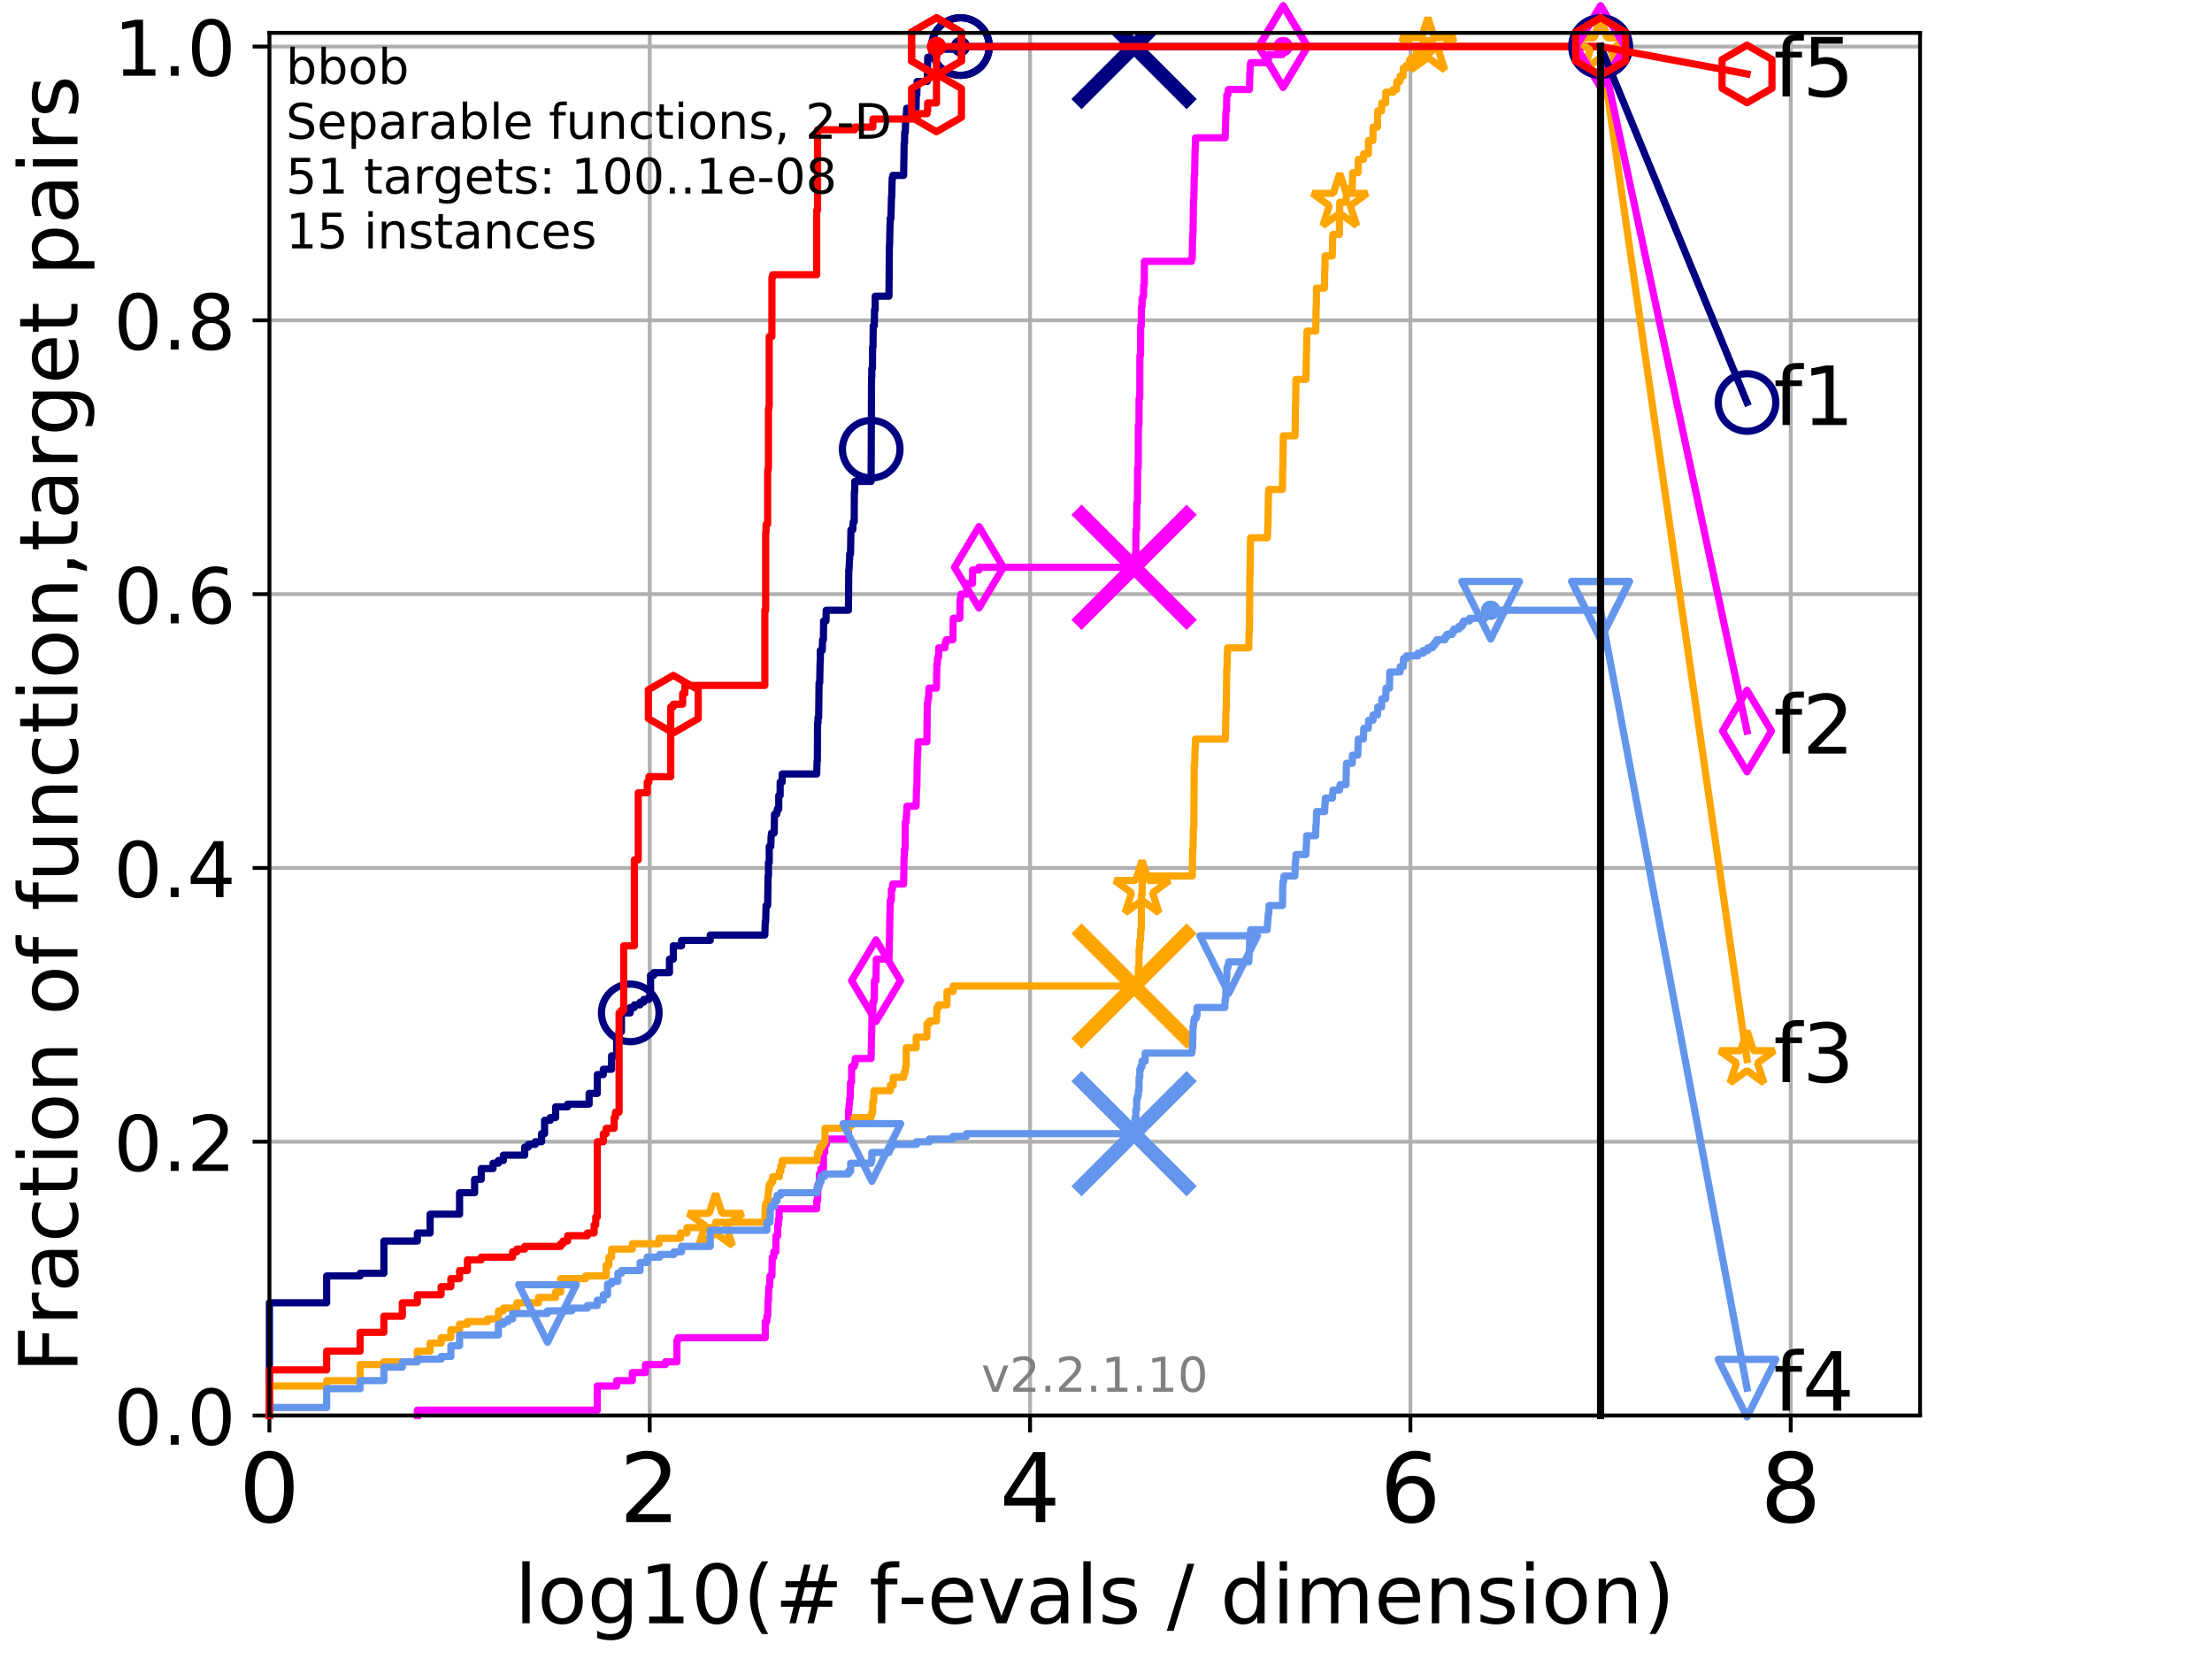 <?xml version="1.0" encoding="utf-8" standalone="no"?>
<!DOCTYPE svg PUBLIC "-//W3C//DTD SVG 1.1//EN"
  "http://www.w3.org/Graphics/SVG/1.1/DTD/svg11.dtd">
<!-- Created with matplotlib (http://matplotlib.org/) -->
<svg height="345.6pt" version="1.1" viewBox="0 0 460.8 345.6" width="460.8pt" xmlns="http://www.w3.org/2000/svg" xmlns:xlink="http://www.w3.org/1999/xlink">
 <defs>
  <style type="text/css">
*{stroke-linecap:butt;stroke-linejoin:round;}
  </style>
 </defs>
 <g id="figure_1">
  <g id="patch_1">
   <path d="M 0 345.6 
L 460.8 345.6 
L 460.8 0 
L 0 0 
z
" style="fill:#ffffff;"/>
  </g>
  <g id="axes_1">
   <g id="patch_2">
    <path d="M 56.12 294.88 
L 399.984 294.88 
L 399.984 6.845 
L 56.12 6.845 
z
" style="fill:#ffffff;"/>
   </g>
   <g id="matplotlib.axis_1">
    <g id="xtick_1">
     <g id="line2d_1">
      <path clip-path="url(#pb774a6577e)" d="M 56.12 294.88 
L 56.12 6.845 
" style="fill:none;stroke:#b0b0b0;stroke-linecap:square;stroke-width:0.8;"/>
     </g>
     <g id="line2d_2">
      <defs>
       <path d="M 0 0 
L 0 3.5 
" id="m09fed68a58" style="stroke:#000000;stroke-width:0.8;"/>
      </defs>
      <g>
       <use style="stroke:#000000;stroke-width:0.8;" x="56.12" xlink:href="#m09fed68a58" y="294.88"/>
      </g>
     </g>
     <g id="text_1">
      <!-- 0 -->
      <defs>
       <path d="M 31.781 66.406 
Q 24.172 66.406 20.328 58.906 
Q 16.5 51.422 16.5 36.375 
Q 16.5 21.391 20.328 13.891 
Q 24.172 6.391 31.781 6.391 
Q 39.453 6.391 43.281 13.891 
Q 47.125 21.391 47.125 36.375 
Q 47.125 51.422 43.281 58.906 
Q 39.453 66.406 31.781 66.406 
z
M 31.781 74.219 
Q 44.047 74.219 50.516 64.516 
Q 56.984 54.828 56.984 36.375 
Q 56.984 17.969 50.516 8.266 
Q 44.047 -1.422 31.781 -1.422 
Q 19.531 -1.422 13.062 8.266 
Q 6.594 17.969 6.594 36.375 
Q 6.594 54.828 13.062 64.516 
Q 19.531 74.219 31.781 74.219 
z
" id="DejaVuSans-30"/>
      </defs>
      <g transform="translate(49.758 317.077)scale(0.2 -0.2)">
       <use xlink:href="#DejaVuSans-30"/>
      </g>
     </g>
    </g>
    <g id="xtick_2">
     <g id="line2d_3">
      <path clip-path="url(#pb774a6577e)" d="M 135.351 294.88 
L 135.351 6.845 
" style="fill:none;stroke:#b0b0b0;stroke-linecap:square;stroke-width:0.8;"/>
     </g>
     <g id="line2d_4">
      <g>
       <use style="stroke:#000000;stroke-width:0.8;" x="135.351" xlink:href="#m09fed68a58" y="294.88"/>
      </g>
     </g>
     <g id="text_2">
      <!-- 2 -->
      <defs>
       <path d="M 19.188 8.297 
L 53.609 8.297 
L 53.609 0 
L 7.328 0 
L 7.328 8.297 
Q 12.938 14.109 22.625 23.891 
Q 32.328 33.688 34.812 36.531 
Q 39.547 41.844 41.422 45.531 
Q 43.312 49.219 43.312 52.781 
Q 43.312 58.594 39.234 62.25 
Q 35.156 65.922 28.609 65.922 
Q 23.969 65.922 18.812 64.312 
Q 13.672 62.703 7.812 59.422 
L 7.812 69.391 
Q 13.766 71.781 18.938 73 
Q 24.125 74.219 28.422 74.219 
Q 39.75 74.219 46.484 68.547 
Q 53.219 62.891 53.219 53.422 
Q 53.219 48.922 51.531 44.891 
Q 49.859 40.875 45.406 35.406 
Q 44.188 33.984 37.641 27.219 
Q 31.109 20.453 19.188 8.297 
z
" id="DejaVuSans-32"/>
      </defs>
      <g transform="translate(128.989 317.077)scale(0.2 -0.2)">
       <use xlink:href="#DejaVuSans-32"/>
      </g>
     </g>
    </g>
    <g id="xtick_3">
     <g id="line2d_5">
      <path clip-path="url(#pb774a6577e)" d="M 214.583 294.88 
L 214.583 6.845 
" style="fill:none;stroke:#b0b0b0;stroke-linecap:square;stroke-width:0.8;"/>
     </g>
     <g id="line2d_6">
      <g>
       <use style="stroke:#000000;stroke-width:0.8;" x="214.583" xlink:href="#m09fed68a58" y="294.88"/>
      </g>
     </g>
     <g id="text_3">
      <!-- 4 -->
      <defs>
       <path d="M 37.797 64.312 
L 12.891 25.391 
L 37.797 25.391 
z
M 35.203 72.906 
L 47.609 72.906 
L 47.609 25.391 
L 58.016 25.391 
L 58.016 17.188 
L 47.609 17.188 
L 47.609 0 
L 37.797 0 
L 37.797 17.188 
L 4.891 17.188 
L 4.891 26.703 
z
" id="DejaVuSans-34"/>
      </defs>
      <g transform="translate(208.22 317.077)scale(0.2 -0.2)">
       <use xlink:href="#DejaVuSans-34"/>
      </g>
     </g>
    </g>
    <g id="xtick_4">
     <g id="line2d_7">
      <path clip-path="url(#pb774a6577e)" d="M 293.814 294.88 
L 293.814 6.845 
" style="fill:none;stroke:#b0b0b0;stroke-linecap:square;stroke-width:0.8;"/>
     </g>
     <g id="line2d_8">
      <g>
       <use style="stroke:#000000;stroke-width:0.8;" x="293.814" xlink:href="#m09fed68a58" y="294.88"/>
      </g>
     </g>
     <g id="text_4">
      <!-- 6 -->
      <defs>
       <path d="M 33.016 40.375 
Q 26.375 40.375 22.484 35.828 
Q 18.609 31.297 18.609 23.391 
Q 18.609 15.531 22.484 10.953 
Q 26.375 6.391 33.016 6.391 
Q 39.656 6.391 43.531 10.953 
Q 47.406 15.531 47.406 23.391 
Q 47.406 31.297 43.531 35.828 
Q 39.656 40.375 33.016 40.375 
z
M 52.594 71.297 
L 52.594 62.312 
Q 48.875 64.062 45.094 64.984 
Q 41.312 65.922 37.594 65.922 
Q 27.828 65.922 22.672 59.328 
Q 17.531 52.734 16.797 39.406 
Q 19.672 43.656 24.016 45.922 
Q 28.375 48.188 33.594 48.188 
Q 44.578 48.188 50.953 41.516 
Q 57.328 34.859 57.328 23.391 
Q 57.328 12.156 50.688 5.359 
Q 44.047 -1.422 33.016 -1.422 
Q 20.359 -1.422 13.672 8.266 
Q 6.984 17.969 6.984 36.375 
Q 6.984 53.656 15.188 63.938 
Q 23.391 74.219 37.203 74.219 
Q 40.922 74.219 44.703 73.484 
Q 48.484 72.75 52.594 71.297 
z
" id="DejaVuSans-36"/>
      </defs>
      <g transform="translate(287.452 317.077)scale(0.2 -0.2)">
       <use xlink:href="#DejaVuSans-36"/>
      </g>
     </g>
    </g>
    <g id="xtick_5">
     <g id="line2d_9">
      <path clip-path="url(#pb774a6577e)" d="M 373.045 294.88 
L 373.045 6.845 
" style="fill:none;stroke:#b0b0b0;stroke-linecap:square;stroke-width:0.8;"/>
     </g>
     <g id="line2d_10">
      <g>
       <use style="stroke:#000000;stroke-width:0.8;" x="373.045" xlink:href="#m09fed68a58" y="294.88"/>
      </g>
     </g>
     <g id="text_5">
      <!-- 8 -->
      <defs>
       <path d="M 31.781 34.625 
Q 24.75 34.625 20.719 30.859 
Q 16.703 27.094 16.703 20.516 
Q 16.703 13.922 20.719 10.156 
Q 24.75 6.391 31.781 6.391 
Q 38.812 6.391 42.859 10.172 
Q 46.922 13.969 46.922 20.516 
Q 46.922 27.094 42.891 30.859 
Q 38.875 34.625 31.781 34.625 
z
M 21.922 38.812 
Q 15.578 40.375 12.031 44.719 
Q 8.5 49.078 8.5 55.328 
Q 8.5 64.062 14.719 69.141 
Q 20.953 74.219 31.781 74.219 
Q 42.672 74.219 48.875 69.141 
Q 55.078 64.062 55.078 55.328 
Q 55.078 49.078 51.531 44.719 
Q 48 40.375 41.703 38.812 
Q 48.828 37.156 52.797 32.312 
Q 56.781 27.484 56.781 20.516 
Q 56.781 9.906 50.312 4.234 
Q 43.844 -1.422 31.781 -1.422 
Q 19.734 -1.422 13.25 4.234 
Q 6.781 9.906 6.781 20.516 
Q 6.781 27.484 10.781 32.312 
Q 14.797 37.156 21.922 38.812 
z
M 18.312 54.391 
Q 18.312 48.734 21.844 45.562 
Q 25.391 42.391 31.781 42.391 
Q 38.141 42.391 41.719 45.562 
Q 45.312 48.734 45.312 54.391 
Q 45.312 60.062 41.719 63.234 
Q 38.141 66.406 31.781 66.406 
Q 25.391 66.406 21.844 63.234 
Q 18.312 60.062 18.312 54.391 
z
" id="DejaVuSans-38"/>
      </defs>
      <g transform="translate(366.683 317.077)scale(0.2 -0.2)">
       <use xlink:href="#DejaVuSans-38"/>
      </g>
     </g>
    </g>
    <g id="text_6">
     <!-- log10(# f-evals / dimension) -->
     <defs>
      <path d="M 9.422 75.984 
L 18.406 75.984 
L 18.406 0 
L 9.422 0 
z
" id="DejaVuSans-6c"/>
      <path d="M 30.609 48.391 
Q 23.391 48.391 19.188 42.75 
Q 14.984 37.109 14.984 27.297 
Q 14.984 17.484 19.156 11.844 
Q 23.344 6.203 30.609 6.203 
Q 37.797 6.203 41.984 11.859 
Q 46.188 17.531 46.188 27.297 
Q 46.188 37.016 41.984 42.703 
Q 37.797 48.391 30.609 48.391 
z
M 30.609 56 
Q 42.328 56 49.016 48.375 
Q 55.719 40.766 55.719 27.297 
Q 55.719 13.875 49.016 6.219 
Q 42.328 -1.422 30.609 -1.422 
Q 18.844 -1.422 12.172 6.219 
Q 5.516 13.875 5.516 27.297 
Q 5.516 40.766 12.172 48.375 
Q 18.844 56 30.609 56 
z
" id="DejaVuSans-6f"/>
      <path d="M 45.406 27.984 
Q 45.406 37.75 41.375 43.109 
Q 37.359 48.484 30.078 48.484 
Q 22.859 48.484 18.828 43.109 
Q 14.797 37.75 14.797 27.984 
Q 14.797 18.266 18.828 12.891 
Q 22.859 7.516 30.078 7.516 
Q 37.359 7.516 41.375 12.891 
Q 45.406 18.266 45.406 27.984 
z
M 54.391 6.781 
Q 54.391 -7.172 48.188 -13.984 
Q 42 -20.797 29.203 -20.797 
Q 24.469 -20.797 20.266 -20.094 
Q 16.062 -19.391 12.109 -17.922 
L 12.109 -9.188 
Q 16.062 -11.328 19.922 -12.344 
Q 23.781 -13.375 27.781 -13.375 
Q 36.625 -13.375 41.016 -8.766 
Q 45.406 -4.156 45.406 5.172 
L 45.406 9.625 
Q 42.625 4.781 38.281 2.391 
Q 33.938 0 27.875 0 
Q 17.828 0 11.672 7.656 
Q 5.516 15.328 5.516 27.984 
Q 5.516 40.672 11.672 48.328 
Q 17.828 56 27.875 56 
Q 33.938 56 38.281 53.609 
Q 42.625 51.219 45.406 46.391 
L 45.406 54.688 
L 54.391 54.688 
z
" id="DejaVuSans-67"/>
      <path d="M 12.406 8.297 
L 28.516 8.297 
L 28.516 63.922 
L 10.984 60.406 
L 10.984 69.391 
L 28.422 72.906 
L 38.281 72.906 
L 38.281 8.297 
L 54.391 8.297 
L 54.391 0 
L 12.406 0 
z
" id="DejaVuSans-31"/>
      <path d="M 31 75.875 
Q 24.469 64.656 21.281 53.656 
Q 18.109 42.672 18.109 31.391 
Q 18.109 20.125 21.312 9.062 
Q 24.516 -2 31 -13.188 
L 23.188 -13.188 
Q 15.875 -1.703 12.234 9.375 
Q 8.594 20.453 8.594 31.391 
Q 8.594 42.281 12.203 53.312 
Q 15.828 64.359 23.188 75.875 
z
" id="DejaVuSans-28"/>
      <path d="M 51.125 44 
L 36.922 44 
L 32.812 27.688 
L 47.125 27.688 
z
M 43.797 71.781 
L 38.719 51.516 
L 52.984 51.516 
L 58.109 71.781 
L 65.922 71.781 
L 60.891 51.516 
L 76.125 51.516 
L 76.125 44 
L 58.984 44 
L 54.984 27.688 
L 70.516 27.688 
L 70.516 20.219 
L 53.078 20.219 
L 48 0 
L 40.188 0 
L 45.219 20.219 
L 30.906 20.219 
L 25.875 0 
L 18.016 0 
L 23.094 20.219 
L 7.719 20.219 
L 7.719 27.688 
L 24.906 27.688 
L 29 44 
L 13.281 44 
L 13.281 51.516 
L 30.906 51.516 
L 35.891 71.781 
z
" id="DejaVuSans-23"/>
      <path id="DejaVuSans-20"/>
      <path d="M 37.109 75.984 
L 37.109 68.5 
L 28.516 68.5 
Q 23.688 68.5 21.797 66.547 
Q 19.922 64.594 19.922 59.516 
L 19.922 54.688 
L 34.719 54.688 
L 34.719 47.703 
L 19.922 47.703 
L 19.922 0 
L 10.891 0 
L 10.891 47.703 
L 2.297 47.703 
L 2.297 54.688 
L 10.891 54.688 
L 10.891 58.5 
Q 10.891 67.625 15.141 71.797 
Q 19.391 75.984 28.609 75.984 
z
" id="DejaVuSans-66"/>
      <path d="M 4.891 31.391 
L 31.203 31.391 
L 31.203 23.391 
L 4.891 23.391 
z
" id="DejaVuSans-2d"/>
      <path d="M 56.203 29.594 
L 56.203 25.203 
L 14.891 25.203 
Q 15.484 15.922 20.484 11.062 
Q 25.484 6.203 34.422 6.203 
Q 39.594 6.203 44.453 7.469 
Q 49.312 8.734 54.109 11.281 
L 54.109 2.781 
Q 49.266 0.734 44.188 -0.344 
Q 39.109 -1.422 33.891 -1.422 
Q 20.797 -1.422 13.156 6.188 
Q 5.516 13.812 5.516 26.812 
Q 5.516 40.234 12.766 48.109 
Q 20.016 56 32.328 56 
Q 43.359 56 49.781 48.891 
Q 56.203 41.797 56.203 29.594 
z
M 47.219 32.234 
Q 47.125 39.594 43.094 43.984 
Q 39.062 48.391 32.422 48.391 
Q 24.906 48.391 20.391 44.141 
Q 15.875 39.891 15.188 32.172 
z
" id="DejaVuSans-65"/>
      <path d="M 2.984 54.688 
L 12.5 54.688 
L 29.594 8.797 
L 46.688 54.688 
L 56.203 54.688 
L 35.688 0 
L 23.484 0 
z
" id="DejaVuSans-76"/>
      <path d="M 34.281 27.484 
Q 23.391 27.484 19.188 25 
Q 14.984 22.516 14.984 16.5 
Q 14.984 11.719 18.141 8.906 
Q 21.297 6.109 26.703 6.109 
Q 34.188 6.109 38.703 11.406 
Q 43.219 16.703 43.219 25.484 
L 43.219 27.484 
z
M 52.203 31.203 
L 52.203 0 
L 43.219 0 
L 43.219 8.297 
Q 40.141 3.328 35.547 0.953 
Q 30.953 -1.422 24.312 -1.422 
Q 15.922 -1.422 10.953 3.297 
Q 6 8.016 6 15.922 
Q 6 25.141 12.172 29.828 
Q 18.359 34.516 30.609 34.516 
L 43.219 34.516 
L 43.219 35.406 
Q 43.219 41.609 39.141 45 
Q 35.062 48.391 27.688 48.391 
Q 23 48.391 18.547 47.266 
Q 14.109 46.141 10.016 43.891 
L 10.016 52.203 
Q 14.938 54.109 19.578 55.047 
Q 24.219 56 28.609 56 
Q 40.484 56 46.344 49.844 
Q 52.203 43.703 52.203 31.203 
z
" id="DejaVuSans-61"/>
      <path d="M 44.281 53.078 
L 44.281 44.578 
Q 40.484 46.531 36.375 47.5 
Q 32.281 48.484 27.875 48.484 
Q 21.188 48.484 17.844 46.438 
Q 14.5 44.391 14.5 40.281 
Q 14.5 37.156 16.891 35.375 
Q 19.281 33.594 26.516 31.984 
L 29.594 31.297 
Q 39.156 29.25 43.188 25.516 
Q 47.219 21.781 47.219 15.094 
Q 47.219 7.469 41.188 3.016 
Q 35.156 -1.422 24.609 -1.422 
Q 20.219 -1.422 15.453 -0.562 
Q 10.688 0.297 5.422 2 
L 5.422 11.281 
Q 10.406 8.688 15.234 7.391 
Q 20.062 6.109 24.812 6.109 
Q 31.156 6.109 34.562 8.281 
Q 37.984 10.453 37.984 14.406 
Q 37.984 18.062 35.516 20.016 
Q 33.062 21.969 24.703 23.781 
L 21.578 24.516 
Q 13.234 26.266 9.516 29.906 
Q 5.812 33.547 5.812 39.891 
Q 5.812 47.609 11.281 51.797 
Q 16.75 56 26.812 56 
Q 31.781 56 36.172 55.266 
Q 40.578 54.547 44.281 53.078 
z
" id="DejaVuSans-73"/>
      <path d="M 25.391 72.906 
L 33.688 72.906 
L 8.297 -9.281 
L 0 -9.281 
z
" id="DejaVuSans-2f"/>
      <path d="M 45.406 46.391 
L 45.406 75.984 
L 54.391 75.984 
L 54.391 0 
L 45.406 0 
L 45.406 8.203 
Q 42.578 3.328 38.25 0.953 
Q 33.938 -1.422 27.875 -1.422 
Q 17.969 -1.422 11.734 6.484 
Q 5.516 14.406 5.516 27.297 
Q 5.516 40.188 11.734 48.094 
Q 17.969 56 27.875 56 
Q 33.938 56 38.25 53.625 
Q 42.578 51.266 45.406 46.391 
z
M 14.797 27.297 
Q 14.797 17.391 18.875 11.75 
Q 22.953 6.109 30.078 6.109 
Q 37.203 6.109 41.297 11.75 
Q 45.406 17.391 45.406 27.297 
Q 45.406 37.203 41.297 42.844 
Q 37.203 48.484 30.078 48.484 
Q 22.953 48.484 18.875 42.844 
Q 14.797 37.203 14.797 27.297 
z
" id="DejaVuSans-64"/>
      <path d="M 9.422 54.688 
L 18.406 54.688 
L 18.406 0 
L 9.422 0 
z
M 9.422 75.984 
L 18.406 75.984 
L 18.406 64.594 
L 9.422 64.594 
z
" id="DejaVuSans-69"/>
      <path d="M 52 44.188 
Q 55.375 50.25 60.062 53.125 
Q 64.75 56 71.094 56 
Q 79.641 56 84.281 50.016 
Q 88.922 44.047 88.922 33.016 
L 88.922 0 
L 79.891 0 
L 79.891 32.719 
Q 79.891 40.578 77.094 44.375 
Q 74.312 48.188 68.609 48.188 
Q 61.625 48.188 57.562 43.547 
Q 53.516 38.922 53.516 30.906 
L 53.516 0 
L 44.484 0 
L 44.484 32.719 
Q 44.484 40.625 41.703 44.406 
Q 38.922 48.188 33.109 48.188 
Q 26.219 48.188 22.156 43.531 
Q 18.109 38.875 18.109 30.906 
L 18.109 0 
L 9.078 0 
L 9.078 54.688 
L 18.109 54.688 
L 18.109 46.188 
Q 21.188 51.219 25.484 53.609 
Q 29.781 56 35.688 56 
Q 41.656 56 45.828 52.969 
Q 50 49.953 52 44.188 
z
" id="DejaVuSans-6d"/>
      <path d="M 54.891 33.016 
L 54.891 0 
L 45.906 0 
L 45.906 32.719 
Q 45.906 40.484 42.875 44.328 
Q 39.844 48.188 33.797 48.188 
Q 26.516 48.188 22.312 43.547 
Q 18.109 38.922 18.109 30.906 
L 18.109 0 
L 9.078 0 
L 9.078 54.688 
L 18.109 54.688 
L 18.109 46.188 
Q 21.344 51.125 25.703 53.562 
Q 30.078 56 35.797 56 
Q 45.219 56 50.047 50.172 
Q 54.891 44.344 54.891 33.016 
z
" id="DejaVuSans-6e"/>
      <path d="M 8.016 75.875 
L 15.828 75.875 
Q 23.141 64.359 26.781 53.312 
Q 30.422 42.281 30.422 31.391 
Q 30.422 20.453 26.781 9.375 
Q 23.141 -1.703 15.828 -13.188 
L 8.016 -13.188 
Q 14.5 -2 17.703 9.062 
Q 20.906 20.125 20.906 31.391 
Q 20.906 42.672 17.703 53.656 
Q 14.5 64.656 8.016 75.875 
z
" id="DejaVuSans-29"/>
     </defs>
     <g transform="translate(107.211 338.154)scale(0.17 -0.17)">
      <use xlink:href="#DejaVuSans-6c"/>
      <use x="27.783" xlink:href="#DejaVuSans-6f"/>
      <use x="88.965" xlink:href="#DejaVuSans-67"/>
      <use x="152.441" xlink:href="#DejaVuSans-31"/>
      <use x="216.064" xlink:href="#DejaVuSans-30"/>
      <use x="279.688" xlink:href="#DejaVuSans-28"/>
      <use x="318.701" xlink:href="#DejaVuSans-23"/>
      <use x="402.49" xlink:href="#DejaVuSans-20"/>
      <use x="434.277" xlink:href="#DejaVuSans-66"/>
      <use x="469.404" xlink:href="#DejaVuSans-2d"/>
      <use x="505.488" xlink:href="#DejaVuSans-65"/>
      <use x="567.012" xlink:href="#DejaVuSans-76"/>
      <use x="626.191" xlink:href="#DejaVuSans-61"/>
      <use x="687.471" xlink:href="#DejaVuSans-6c"/>
      <use x="715.254" xlink:href="#DejaVuSans-73"/>
      <use x="767.354" xlink:href="#DejaVuSans-20"/>
      <use x="799.141" xlink:href="#DejaVuSans-2f"/>
      <use x="832.832" xlink:href="#DejaVuSans-20"/>
      <use x="864.619" xlink:href="#DejaVuSans-64"/>
      <use x="928.096" xlink:href="#DejaVuSans-69"/>
      <use x="955.879" xlink:href="#DejaVuSans-6d"/>
      <use x="1053.291" xlink:href="#DejaVuSans-65"/>
      <use x="1114.814" xlink:href="#DejaVuSans-6e"/>
      <use x="1178.193" xlink:href="#DejaVuSans-73"/>
      <use x="1230.293" xlink:href="#DejaVuSans-69"/>
      <use x="1258.076" xlink:href="#DejaVuSans-6f"/>
      <use x="1319.258" xlink:href="#DejaVuSans-6e"/>
      <use x="1382.637" xlink:href="#DejaVuSans-29"/>
     </g>
    </g>
   </g>
   <g id="matplotlib.axis_2">
    <g id="ytick_1">
     <g id="line2d_11">
      <path clip-path="url(#pb774a6577e)" d="M 56.12 294.88 
L 399.984 294.88 
" style="fill:none;stroke:#b0b0b0;stroke-linecap:square;stroke-width:0.8;"/>
     </g>
     <g id="line2d_12">
      <defs>
       <path d="M 0 0 
L -3.5 0 
" id="m7bb86bbb75" style="stroke:#000000;stroke-width:0.8;"/>
      </defs>
      <g>
       <use style="stroke:#000000;stroke-width:0.8;" x="56.12" xlink:href="#m7bb86bbb75" y="294.88"/>
      </g>
     </g>
     <g id="text_7">
      <!-- 0.0 -->
      <defs>
       <path d="M 10.688 12.406 
L 21 12.406 
L 21 0 
L 10.688 0 
z
" id="DejaVuSans-2e"/>
      </defs>
      <g transform="translate(23.675 300.959)scale(0.16 -0.16)">
       <use xlink:href="#DejaVuSans-30"/>
       <use x="63.623" xlink:href="#DejaVuSans-2e"/>
       <use x="95.41" xlink:href="#DejaVuSans-30"/>
      </g>
     </g>
    </g>
    <g id="ytick_2">
     <g id="line2d_13">
      <path clip-path="url(#pb774a6577e)" d="M 56.12 237.843 
L 399.984 237.843 
" style="fill:none;stroke:#b0b0b0;stroke-linecap:square;stroke-width:0.8;"/>
     </g>
     <g id="line2d_14">
      <g>
       <use style="stroke:#000000;stroke-width:0.8;" x="56.12" xlink:href="#m7bb86bbb75" y="237.843"/>
      </g>
     </g>
     <g id="text_8">
      <!-- 0.2 -->
      <g transform="translate(23.675 243.922)scale(0.16 -0.16)">
       <use xlink:href="#DejaVuSans-30"/>
       <use x="63.623" xlink:href="#DejaVuSans-2e"/>
       <use x="95.41" xlink:href="#DejaVuSans-32"/>
      </g>
     </g>
    </g>
    <g id="ytick_3">
     <g id="line2d_15">
      <path clip-path="url(#pb774a6577e)" d="M 56.12 180.807 
L 399.984 180.807 
" style="fill:none;stroke:#b0b0b0;stroke-linecap:square;stroke-width:0.8;"/>
     </g>
     <g id="line2d_16">
      <g>
       <use style="stroke:#000000;stroke-width:0.8;" x="56.12" xlink:href="#m7bb86bbb75" y="180.807"/>
      </g>
     </g>
     <g id="text_9">
      <!-- 0.4 -->
      <g transform="translate(23.675 186.886)scale(0.16 -0.16)">
       <use xlink:href="#DejaVuSans-30"/>
       <use x="63.623" xlink:href="#DejaVuSans-2e"/>
       <use x="95.41" xlink:href="#DejaVuSans-34"/>
      </g>
     </g>
    </g>
    <g id="ytick_4">
     <g id="line2d_17">
      <path clip-path="url(#pb774a6577e)" d="M 56.12 123.77 
L 399.984 123.77 
" style="fill:none;stroke:#b0b0b0;stroke-linecap:square;stroke-width:0.8;"/>
     </g>
     <g id="line2d_18">
      <g>
       <use style="stroke:#000000;stroke-width:0.8;" x="56.12" xlink:href="#m7bb86bbb75" y="123.77"/>
      </g>
     </g>
     <g id="text_10">
      <!-- 0.6 -->
      <g transform="translate(23.675 129.849)scale(0.16 -0.16)">
       <use xlink:href="#DejaVuSans-30"/>
       <use x="63.623" xlink:href="#DejaVuSans-2e"/>
       <use x="95.41" xlink:href="#DejaVuSans-36"/>
      </g>
     </g>
    </g>
    <g id="ytick_5">
     <g id="line2d_19">
      <path clip-path="url(#pb774a6577e)" d="M 56.12 66.734 
L 399.984 66.734 
" style="fill:none;stroke:#b0b0b0;stroke-linecap:square;stroke-width:0.8;"/>
     </g>
     <g id="line2d_20">
      <g>
       <use style="stroke:#000000;stroke-width:0.8;" x="56.12" xlink:href="#m7bb86bbb75" y="66.734"/>
      </g>
     </g>
     <g id="text_11">
      <!-- 0.8 -->
      <g transform="translate(23.675 72.812)scale(0.16 -0.16)">
       <use xlink:href="#DejaVuSans-30"/>
       <use x="63.623" xlink:href="#DejaVuSans-2e"/>
       <use x="95.41" xlink:href="#DejaVuSans-38"/>
      </g>
     </g>
    </g>
    <g id="ytick_6">
     <g id="line2d_21">
      <path clip-path="url(#pb774a6577e)" d="M 56.12 9.697 
L 399.984 9.697 
" style="fill:none;stroke:#b0b0b0;stroke-linecap:square;stroke-width:0.8;"/>
     </g>
     <g id="line2d_22">
      <g>
       <use style="stroke:#000000;stroke-width:0.8;" x="56.12" xlink:href="#m7bb86bbb75" y="9.697"/>
      </g>
     </g>
     <g id="text_12">
      <!-- 1.0 -->
      <g transform="translate(23.675 15.776)scale(0.16 -0.16)">
       <use xlink:href="#DejaVuSans-31"/>
       <use x="63.623" xlink:href="#DejaVuSans-2e"/>
       <use x="95.41" xlink:href="#DejaVuSans-30"/>
      </g>
     </g>
    </g>
    <g id="text_13">
     <!-- Fraction of function,target pairs -->
     <defs>
      <path d="M 9.812 72.906 
L 51.703 72.906 
L 51.703 64.594 
L 19.672 64.594 
L 19.672 43.109 
L 48.578 43.109 
L 48.578 34.812 
L 19.672 34.812 
L 19.672 0 
L 9.812 0 
z
" id="DejaVuSans-46"/>
      <path d="M 41.109 46.297 
Q 39.594 47.172 37.812 47.578 
Q 36.031 48 33.891 48 
Q 26.266 48 22.188 43.047 
Q 18.109 38.094 18.109 28.812 
L 18.109 0 
L 9.078 0 
L 9.078 54.688 
L 18.109 54.688 
L 18.109 46.188 
Q 20.953 51.172 25.484 53.578 
Q 30.031 56 36.531 56 
Q 37.453 56 38.578 55.875 
Q 39.703 55.766 41.062 55.516 
z
" id="DejaVuSans-72"/>
      <path d="M 48.781 52.594 
L 48.781 44.188 
Q 44.969 46.297 41.141 47.344 
Q 37.312 48.391 33.406 48.391 
Q 24.656 48.391 19.812 42.844 
Q 14.984 37.312 14.984 27.297 
Q 14.984 17.281 19.812 11.734 
Q 24.656 6.203 33.406 6.203 
Q 37.312 6.203 41.141 7.25 
Q 44.969 8.297 48.781 10.406 
L 48.781 2.094 
Q 45.016 0.344 40.984 -0.531 
Q 36.969 -1.422 32.422 -1.422 
Q 20.062 -1.422 12.781 6.344 
Q 5.516 14.109 5.516 27.297 
Q 5.516 40.672 12.859 48.328 
Q 20.219 56 33.016 56 
Q 37.156 56 41.109 55.141 
Q 45.062 54.297 48.781 52.594 
z
" id="DejaVuSans-63"/>
      <path d="M 18.312 70.219 
L 18.312 54.688 
L 36.812 54.688 
L 36.812 47.703 
L 18.312 47.703 
L 18.312 18.016 
Q 18.312 11.328 20.141 9.422 
Q 21.969 7.516 27.594 7.516 
L 36.812 7.516 
L 36.812 0 
L 27.594 0 
Q 17.188 0 13.234 3.875 
Q 9.281 7.766 9.281 18.016 
L 9.281 47.703 
L 2.688 47.703 
L 2.688 54.688 
L 9.281 54.688 
L 9.281 70.219 
z
" id="DejaVuSans-74"/>
      <path d="M 8.5 21.578 
L 8.5 54.688 
L 17.484 54.688 
L 17.484 21.922 
Q 17.484 14.156 20.5 10.266 
Q 23.531 6.391 29.594 6.391 
Q 36.859 6.391 41.078 11.031 
Q 45.312 15.672 45.312 23.688 
L 45.312 54.688 
L 54.297 54.688 
L 54.297 0 
L 45.312 0 
L 45.312 8.406 
Q 42.047 3.422 37.719 1 
Q 33.406 -1.422 27.688 -1.422 
Q 18.266 -1.422 13.375 4.438 
Q 8.5 10.297 8.5 21.578 
z
M 31.109 56 
z
" id="DejaVuSans-75"/>
      <path d="M 11.719 12.406 
L 22.016 12.406 
L 22.016 4 
L 14.016 -11.625 
L 7.719 -11.625 
L 11.719 4 
z
" id="DejaVuSans-2c"/>
      <path d="M 18.109 8.203 
L 18.109 -20.797 
L 9.078 -20.797 
L 9.078 54.688 
L 18.109 54.688 
L 18.109 46.391 
Q 20.953 51.266 25.266 53.625 
Q 29.594 56 35.594 56 
Q 45.562 56 51.781 48.094 
Q 58.016 40.188 58.016 27.297 
Q 58.016 14.406 51.781 6.484 
Q 45.562 -1.422 35.594 -1.422 
Q 29.594 -1.422 25.266 0.953 
Q 20.953 3.328 18.109 8.203 
z
M 48.688 27.297 
Q 48.688 37.203 44.609 42.844 
Q 40.531 48.484 33.406 48.484 
Q 26.266 48.484 22.188 42.844 
Q 18.109 37.203 18.109 27.297 
Q 18.109 17.391 22.188 11.75 
Q 26.266 6.109 33.406 6.109 
Q 40.531 6.109 44.609 11.75 
Q 48.688 17.391 48.688 27.297 
z
" id="DejaVuSans-70"/>
     </defs>
     <g transform="translate(16.14 286.002)rotate(-90)scale(0.17 -0.17)">
      <use xlink:href="#DejaVuSans-46"/>
      <use x="57.41" xlink:href="#DejaVuSans-72"/>
      <use x="98.523" xlink:href="#DejaVuSans-61"/>
      <use x="159.803" xlink:href="#DejaVuSans-63"/>
      <use x="214.783" xlink:href="#DejaVuSans-74"/>
      <use x="253.992" xlink:href="#DejaVuSans-69"/>
      <use x="281.775" xlink:href="#DejaVuSans-6f"/>
      <use x="342.957" xlink:href="#DejaVuSans-6e"/>
      <use x="406.336" xlink:href="#DejaVuSans-20"/>
      <use x="438.123" xlink:href="#DejaVuSans-6f"/>
      <use x="499.305" xlink:href="#DejaVuSans-66"/>
      <use x="534.51" xlink:href="#DejaVuSans-20"/>
      <use x="566.297" xlink:href="#DejaVuSans-66"/>
      <use x="601.502" xlink:href="#DejaVuSans-75"/>
      <use x="664.881" xlink:href="#DejaVuSans-6e"/>
      <use x="728.26" xlink:href="#DejaVuSans-63"/>
      <use x="783.24" xlink:href="#DejaVuSans-74"/>
      <use x="822.449" xlink:href="#DejaVuSans-69"/>
      <use x="850.232" xlink:href="#DejaVuSans-6f"/>
      <use x="911.414" xlink:href="#DejaVuSans-6e"/>
      <use x="974.793" xlink:href="#DejaVuSans-2c"/>
      <use x="1006.58" xlink:href="#DejaVuSans-74"/>
      <use x="1045.789" xlink:href="#DejaVuSans-61"/>
      <use x="1107.068" xlink:href="#DejaVuSans-72"/>
      <use x="1148.166" xlink:href="#DejaVuSans-67"/>
      <use x="1211.643" xlink:href="#DejaVuSans-65"/>
      <use x="1273.166" xlink:href="#DejaVuSans-74"/>
      <use x="1312.375" xlink:href="#DejaVuSans-20"/>
      <use x="1344.162" xlink:href="#DejaVuSans-70"/>
      <use x="1407.639" xlink:href="#DejaVuSans-61"/>
      <use x="1468.918" xlink:href="#DejaVuSans-69"/>
      <use x="1496.701" xlink:href="#DejaVuSans-72"/>
      <use x="1537.814" xlink:href="#DejaVuSans-73"/>
     </g>
    </g>
   </g>
   <g id="line2d_23">
    <defs>
     <path d="M 0 1.5 
C 0.398 1.5 0.779 1.342 1.061 1.061 
C 1.342 0.779 1.5 0.398 1.5 0 
C 1.5 -0.398 1.342 -0.779 1.061 -1.061 
C 0.779 -1.342 0.398 -1.5 0 -1.5 
C -0.398 -1.5 -0.779 -1.342 -1.061 -1.061 
C -1.342 -0.779 -1.5 -0.398 -1.5 0 
C -1.5 0.398 -1.342 0.779 -1.061 1.061 
C -0.779 1.342 -0.398 1.5 0 1.5 
z
" id="m963754646d" style="stroke:#000080;"/>
    </defs>
    <g>
     <use style="fill:#000080;stroke:#000080;" x="200.082" xlink:href="#m963754646d" y="9.697"/>
     <use style="fill:#000080;stroke:#000080;" x="200.082" xlink:href="#m963754646d" y="9.697"/>
    </g>
   </g>
   <g id="line2d_24">
    <path d="M 56.12 294.88 
L 56.12 271.394 
L 68.046 271.394 
L 68.046 265.803 
L 75.021 265.803 
L 75.021 265.243 
L 79.971 265.243 
L 79.971 258.533 
L 86.947 258.533 
L 86.947 256.856 
L 89.599 256.856 
L 89.599 252.941 
L 95.736 252.941 
L 95.736 248.468 
L 98.872 248.468 
L 98.872 245.672 
L 100.25 245.672 
L 100.25 243.435 
L 102.712 243.435 
L 102.712 242.317 
L 103.822 242.317 
L 103.822 241.758 
L 104.865 241.758 
L 104.865 240.639 
L 109.301 240.639 
L 109.301 238.962 
L 110.066 238.962 
L 110.066 238.403 
L 111.5 238.403 
L 111.5 237.843 
L 112.824 237.843 
L 112.824 236.166 
L 113.45 236.166 
L 113.45 233.37 
L 114.637 233.37 
L 114.637 232.811 
L 115.748 232.811 
L 115.748 230.574 
L 118.245 230.574 
L 118.245 230.015 
L 122.723 230.015 
L 122.723 227.778 
L 124.428 227.778 
L 124.428 223.864 
L 125.68 223.864 
L 125.68 222.745 
L 127.402 222.745 
L 127.402 219.95 
L 128.461 219.95 
L 128.461 216.035 
L 128.967 216.035 
L 128.967 214.917 
L 129.459 214.917 
L 129.459 211.003 
L 131.296 211.003 
L 131.296 209.884 
L 132.146 209.884 
L 132.146 209.325 
L 133.346 209.325 
L 133.346 208.766 
L 134.103 208.766 
L 134.103 208.207 
L 135.178 208.207 
L 135.178 207.648 
L 135.523 207.648 
L 135.523 203.174 
L 136.191 203.174 
L 136.191 202.615 
L 139.464 202.615 
L 139.464 199.819 
L 140.258 199.819 
L 140.258 197.023 
L 141.98 197.023 
L 141.98 195.905 
L 147.952 195.905 
L 147.952 194.786 
L 159.331 194.786 
L 159.416 191.99 
L 159.501 191.99 
L 159.585 188.635 
L 159.918 188.635 
L 160.001 182.484 
L 160.083 182.484 
L 160.083 179.688 
L 160.245 179.688 
L 160.245 176.333 
L 160.566 176.333 
L 160.646 174.097 
L 160.724 174.097 
L 160.724 173.537 
L 161.267 173.537 
L 161.343 169.623 
L 161.793 169.623 
L 161.793 169.064 
L 161.94 169.064 
L 161.94 168.505 
L 162.231 168.505 
L 162.231 165.709 
L 162.517 165.709 
L 162.517 162.913 
L 162.938 162.913 
L 162.938 161.235 
L 170.132 161.235 
L 170.223 158.44 
L 170.268 158.44 
L 170.313 150.611 
L 170.403 150.611 
L 170.403 149.493 
L 170.537 149.493 
L 170.626 142.223 
L 170.758 142.223 
L 170.846 137.75 
L 170.89 137.75 
L 170.89 135.513 
L 171.278 135.513 
L 171.363 133.276 
L 171.532 133.276 
L 171.574 129.362 
L 172.069 129.362 
L 172.11 127.125 
L 176.747 127.125 
L 176.809 118.738 
L 176.871 118.738 
L 176.963 116.501 
L 176.993 116.501 
L 176.993 115.383 
L 177.176 115.383 
L 177.267 110.35 
L 177.654 110.35 
L 177.742 108.672 
L 177.945 108.672 
L 177.974 102.521 
L 178.061 102.521 
L 178.061 100.285 
L 181.466 100.285 
L 181.56 78.476 
L 181.607 78.476 
L 181.607 76.799 
L 181.747 76.799 
L 181.77 72.325 
L 181.863 72.325 
L 181.909 67.852 
L 182.137 67.852 
L 182.182 64.497 
L 182.317 64.497 
L 182.317 61.701 
L 185.185 61.701 
L 185.279 51.077 
L 185.317 51.077 
L 185.411 46.603 
L 185.449 46.603 
L 185.449 45.485 
L 185.598 45.485 
L 185.709 41.011 
L 185.764 41.011 
L 185.855 37.097 
L 186.001 37.097 
L 186.001 36.538 
L 188.24 36.538 
L 188.351 29.828 
L 188.43 29.828 
L 188.462 27.591 
L 188.587 27.591 
L 188.696 24.236 
L 188.788 24.236 
L 188.881 22.558 
L 190.835 22.558 
L 190.876 19.762 
L 190.984 19.762 
L 191.066 16.966 
L 193.16 16.966 
L 193.267 11.934 
L 195.102 11.934 
L 195.134 10.815 
L 195.314 10.815 
L 195.314 10.256 
L 200.082 10.256 
L 200.082 9.697 
L 333.43 9.697 
L 333.43 9.697 
" style="fill:none;stroke:#000080;stroke-linecap:square;stroke-width:1.5;"/>
   </g>
   <g id="line2d_25">
    <defs>
     <path d="M 0 6 
C 1.591 6 3.117 5.368 4.243 4.243 
C 5.368 3.117 6 1.591 6 0 
C 6 -1.591 5.368 -3.117 4.243 -4.243 
C 3.117 -5.368 1.591 -6 0 -6 
C -1.591 -6 -3.117 -5.368 -4.243 -4.243 
C -5.368 -3.117 -6 -1.591 -6 0 
C -6 1.591 -5.368 3.117 -4.243 4.243 
C -3.117 5.368 -1.591 6 0 6 
z
" id="mb469449562" style="stroke:#000080;stroke-width:1.5;"/>
    </defs>
    <g>
     <use style="fill-opacity:0;stroke:#000080;stroke-width:1.5;" x="131.296" xlink:href="#mb469449562" y="211.003"/>
     <use style="fill-opacity:0;stroke:#000080;stroke-width:1.5;" x="181.49" xlink:href="#mb469449562" y="93.574"/>
     <use style="fill-opacity:0;stroke:#000080;stroke-width:1.5;" x="200.082" xlink:href="#mb469449562" y="9.697"/>
     <use style="fill-opacity:0;stroke:#000080;stroke-width:1.5;" x="200.082" xlink:href="#mb469449562" y="9.697"/>
     <use style="fill-opacity:0;stroke:#000080;stroke-width:1.5;" x="333.43" xlink:href="#mb469449562" y="9.697"/>
    </g>
   </g>
   <g id="line2d_26">
    <path style="fill:none;stroke:#000080;stroke-linecap:square;stroke-width:1.5;"/>
    <g/>
   </g>
   <g id="line2d_27">
    <path clip-path="url(#pb774a6577e)" d="M 236.247 9.697 
" style="fill:none;stroke:#000080;stroke-linecap:square;stroke-width:1.5;"/>
    <defs>
     <path d="M -12 12 
L 12 -12 
M -12 -12 
L 12 12 
" id="mcd435e6fee" style="stroke:#000080;stroke-width:3;"/>
    </defs>
    <g clip-path="url(#pb774a6577e)">
     <use style="fill:#000080;stroke:#000080;stroke-width:3;" x="236.247" xlink:href="#mcd435e6fee" y="9.697"/>
    </g>
   </g>
   <g id="line2d_28">
    <defs>
     <path d="M 0 1.5 
C 0.398 1.5 0.779 1.342 1.061 1.061 
C 1.342 0.779 1.5 0.398 1.5 0 
C 1.5 -0.398 1.342 -0.779 1.061 -1.061 
C 0.779 -1.342 0.398 -1.5 0 -1.5 
C -0.398 -1.5 -0.779 -1.342 -1.061 -1.061 
C -1.342 -0.779 -1.5 -0.398 -1.5 0 
C -1.5 0.398 -1.342 0.779 -1.061 1.061 
C -0.779 1.342 -0.398 1.5 0 1.5 
z
" id="mf56b668e13" style="stroke:#ff00ff;"/>
    </defs>
    <g>
     <use style="fill:#ff00ff;stroke:#ff00ff;" x="267.305" xlink:href="#mf56b668e13" y="9.697"/>
     <use style="fill:#ff00ff;stroke:#ff00ff;" x="267.305" xlink:href="#mf56b668e13" y="9.697"/>
    </g>
   </g>
   <g id="line2d_29">
    <path d="M 86.947 294.88 
L 86.947 293.762 
L 124.428 293.762 
L 124.428 288.729 
L 128.461 288.729 
L 128.461 287.611 
L 131.726 287.611 
L 131.726 285.933 
L 134.469 285.933 
L 134.469 284.256 
L 138.631 284.256 
L 138.631 283.696 
L 141.017 283.696 
L 141.017 279.223 
L 141.263 279.223 
L 141.263 278.664 
L 159.416 278.664 
L 159.416 275.309 
L 159.753 275.309 
L 159.753 274.19 
L 159.918 274.19 
L 160.001 270.835 
L 160.083 270.835 
L 160.164 268.039 
L 160.326 268.039 
L 160.407 265.803 
L 160.803 265.803 
L 160.881 261.888 
L 161.191 261.888 
L 161.191 260.77 
L 161.644 260.77 
L 161.644 257.415 
L 162.014 257.415 
L 162.014 255.178 
L 162.159 255.178 
L 162.159 254.06 
L 162.303 254.06 
L 162.303 251.823 
L 170.132 251.823 
L 170.132 250.145 
L 170.313 250.145 
L 170.403 246.79 
L 170.714 246.79 
L 170.714 244.554 
L 171.02 244.554 
L 171.02 243.435 
L 171.532 243.435 
L 171.532 240.08 
L 171.823 240.08 
L 171.823 238.403 
L 172.151 238.403 
L 172.151 237.284 
L 176.716 237.284 
L 176.778 231.133 
L 176.84 231.133 
L 176.901 230.015 
L 176.963 230.015 
L 176.993 228.896 
L 177.085 228.896 
L 177.176 225.541 
L 177.387 225.541 
L 177.416 222.186 
L 177.945 222.186 
L 177.945 221.627 
L 178.147 221.627 
L 178.147 220.509 
L 181.466 220.509 
L 181.56 215.476 
L 181.584 215.476 
L 181.654 211.562 
L 181.7 211.562 
L 181.7 211.003 
L 181.839 211.003 
L 181.839 208.766 
L 182.023 208.766 
L 182.023 208.207 
L 182.137 208.207 
L 182.16 204.292 
L 182.496 204.292 
L 182.54 199.819 
L 185.185 199.819 
L 185.279 195.905 
L 185.298 195.905 
L 185.392 189.754 
L 185.411 189.754 
L 185.467 187.517 
L 185.69 187.517 
L 185.69 185.28 
L 185.91 185.28 
L 185.965 184.162 
L 188.24 184.162 
L 188.336 178.57 
L 188.367 178.57 
L 188.415 176.893 
L 188.556 176.893 
L 188.571 171.301 
L 188.742 171.301 
L 188.85 169.623 
L 188.865 169.623 
L 188.942 167.946 
L 190.835 167.946 
L 190.944 164.031 
L 190.998 164.031 
L 191.093 157.88 
L 191.146 157.88 
L 191.254 154.525 
L 193.088 154.525 
L 193.172 146.697 
L 193.244 146.697 
L 193.327 145.578 
L 193.421 145.578 
L 193.515 143.342 
L 195.081 143.342 
L 195.166 138.309 
L 195.283 138.309 
L 195.283 137.191 
L 195.43 137.191 
L 195.43 136.631 
L 195.545 136.631 
L 195.545 134.954 
L 196.866 134.954 
L 196.914 133.836 
L 197.124 133.836 
L 197.124 133.276 
L 198.501 133.276 
L 198.571 128.803 
L 199.962 128.803 
L 200.01 124.889 
L 200.106 124.889 
L 200.17 123.77 
L 201.36 123.77 
L 201.39 122.652 
L 201.567 122.652 
L 201.567 121.534 
L 202.592 121.534 
L 202.599 118.738 
L 203.94 118.738 
L 203.94 118.178 
L 236.45 118.178 
L 236.479 115.383 
L 236.611 115.383 
L 236.642 110.35 
L 236.78 110.35 
L 236.818 104.758 
L 236.945 104.758 
L 236.989 97.489 
L 237.109 97.489 
L 237.148 88.542 
L 237.272 88.542 
L 237.29 82.95 
L 237.437 82.95 
L 237.461 74.003 
L 237.593 74.003 
L 237.625 67.852 
L 237.751 67.852 
L 237.781 63.938 
L 237.908 63.938 
L 237.912 62.26 
L 238.065 62.26 
L 238.065 61.701 
L 238.221 61.701 
L 238.24 59.464 
L 238.372 59.464 
L 238.398 54.432 
L 248.206 54.432 
L 248.206 53.872 
L 248.355 53.872 
L 248.463 48.84 
L 248.525 48.84 
L 248.629 41.57 
L 248.692 41.57 
L 248.79 36.538 
L 248.858 36.538 
L 248.961 30.946 
L 249.023 30.946 
L 249.035 28.709 
L 255.225 28.709 
L 255.331 24.795 
L 255.341 24.795 
L 255.394 23.117 
L 255.503 23.117 
L 255.563 19.762 
L 255.778 19.762 
L 255.888 18.644 
L 260.282 18.644 
L 260.365 15.289 
L 260.409 15.289 
L 260.448 13.611 
L 260.529 13.611 
L 260.529 13.052 
L 264.047 13.052 
L 264.047 12.493 
L 264.217 12.493 
L 264.25 11.375 
L 267.167 11.375 
L 267.197 10.256 
L 267.305 10.256 
L 267.305 9.697 
L 333.43 9.697 
L 333.43 9.697 
" style="fill:none;stroke:#ff00ff;stroke-linecap:square;stroke-width:1.5;"/>
   </g>
   <g id="line2d_30">
    <defs>
     <path d="M -0 8.485 
L 5.091 0 
L 0 -8.485 
L -5.091 -0 
z
" id="me9a8d63bdd" style="stroke:#ff00ff;stroke-linejoin:miter;stroke-width:1.5;"/>
    </defs>
    <g>
     <use style="fill-opacity:0;stroke:#ff00ff;stroke-linejoin:miter;stroke-width:1.5;" x="182.496" xlink:href="#me9a8d63bdd" y="204.292"/>
     <use style="fill-opacity:0;stroke:#ff00ff;stroke-linejoin:miter;stroke-width:1.5;" x="203.94" xlink:href="#me9a8d63bdd" y="118.178"/>
     <use style="fill-opacity:0;stroke:#ff00ff;stroke-linejoin:miter;stroke-width:1.5;" x="267.305" xlink:href="#me9a8d63bdd" y="9.697"/>
     <use style="fill-opacity:0;stroke:#ff00ff;stroke-linejoin:miter;stroke-width:1.5;" x="267.305" xlink:href="#me9a8d63bdd" y="9.697"/>
     <use style="fill-opacity:0;stroke:#ff00ff;stroke-linejoin:miter;stroke-width:1.5;" x="333.43" xlink:href="#me9a8d63bdd" y="9.697"/>
    </g>
   </g>
   <g id="line2d_31">
    <path style="fill:none;stroke:#ff00ff;stroke-linecap:square;stroke-width:1.5;"/>
    <g/>
   </g>
   <g id="line2d_32">
    <path clip-path="url(#pb774a6577e)" d="M 236.247 118.178 
" style="fill:none;stroke:#ff00ff;stroke-linecap:square;stroke-width:1.5;"/>
    <defs>
     <path d="M -12 12 
L 12 -12 
M -12 -12 
L 12 12 
" id="mc66d5d80a2" style="stroke:#ff00ff;stroke-width:3;"/>
    </defs>
    <g clip-path="url(#pb774a6577e)">
     <use style="fill:#ff00ff;stroke:#ff00ff;stroke-width:3;" x="236.247" xlink:href="#mc66d5d80a2" y="118.178"/>
    </g>
   </g>
   <g id="line2d_33">
    <defs>
     <path d="M 0 1.5 
C 0.398 1.5 0.779 1.342 1.061 1.061 
C 1.342 0.779 1.5 0.398 1.5 0 
C 1.5 -0.398 1.342 -0.779 1.061 -1.061 
C 0.779 -1.342 0.398 -1.5 0 -1.5 
C -0.398 -1.5 -0.779 -1.342 -1.061 -1.061 
C -1.342 -0.779 -1.5 -0.398 -1.5 0 
C -1.5 0.398 -1.342 0.779 -1.061 1.061 
C -0.779 1.342 -0.398 1.5 0 1.5 
z
" id="m01929701c8" style="stroke:#ffa500;"/>
    </defs>
    <g>
     <use style="fill:#ffa500;stroke:#ffa500;" x="297.456" xlink:href="#m01929701c8" y="9.697"/>
     <use style="fill:#ffa500;stroke:#ffa500;" x="297.456" xlink:href="#m01929701c8" y="9.697"/>
    </g>
   </g>
   <g id="line2d_34">
    <path d="M 56.12 294.88 
L 56.12 288.729 
L 68.046 288.729 
L 68.046 287.611 
L 75.021 287.611 
L 75.021 284.256 
L 79.971 284.256 
L 79.971 283.696 
L 86.947 283.696 
L 86.947 281.46 
L 89.599 281.46 
L 89.599 279.782 
L 91.897 279.782 
L 91.897 278.664 
L 93.923 278.664 
L 93.923 276.986 
L 95.736 276.986 
L 95.736 275.868 
L 97.375 275.868 
L 97.375 275.309 
L 101.525 275.309 
L 101.525 274.749 
L 103.822 274.749 
L 103.822 273.072 
L 104.865 273.072 
L 104.865 272.513 
L 107.661 272.513 
L 107.661 271.394 
L 112.175 271.394 
L 112.175 270.276 
L 115.748 270.276 
L 115.748 269.158 
L 116.791 269.158 
L 116.791 266.362 
L 121.991 266.362 
L 121.991 265.803 
L 126.273 265.803 
L 126.273 263.566 
L 126.847 263.566 
L 126.847 261.888 
L 127.402 261.888 
L 127.402 260.211 
L 131.726 260.211 
L 131.726 259.092 
L 137.301 259.092 
L 137.301 257.974 
L 141.744 257.974 
L 141.744 256.856 
L 143.112 256.856 
L 143.112 255.737 
L 149.072 255.737 
L 149.072 254.619 
L 159.331 254.619 
L 159.416 251.264 
L 159.501 251.264 
L 159.501 250.705 
L 159.836 250.705 
L 159.918 249.586 
L 160.001 249.586 
L 160.083 247.909 
L 160.164 247.909 
L 160.245 246.79 
L 160.566 246.79 
L 160.566 246.231 
L 160.959 246.231 
L 160.959 245.113 
L 162.375 245.113 
L 162.375 243.994 
L 162.659 243.994 
L 162.659 242.876 
L 162.938 242.876 
L 162.938 241.758 
L 170.223 241.758 
L 170.313 240.08 
L 170.67 240.08 
L 170.758 238.962 
L 171.192 238.962 
L 171.192 238.403 
L 171.574 238.403 
L 171.574 237.843 
L 171.865 237.843 
L 171.865 235.048 
L 176.871 235.048 
L 176.871 234.488 
L 177.416 234.488 
L 177.416 233.929 
L 177.916 233.929 
L 177.916 232.811 
L 181.466 232.811 
L 181.466 232.252 
L 181.63 232.252 
L 181.63 231.692 
L 181.793 231.692 
L 181.816 229.456 
L 182 229.456 
L 182.069 227.219 
L 185.467 227.219 
L 185.467 226.101 
L 186.073 226.101 
L 186.073 224.423 
L 188.24 224.423 
L 188.24 223.864 
L 188.399 223.864 
L 188.399 223.305 
L 188.587 223.305 
L 188.665 222.186 
L 188.773 222.186 
L 188.773 218.272 
L 190.862 218.272 
L 190.862 216.035 
L 193.088 216.035 
L 193.112 213.239 
L 193.632 213.239 
L 193.632 212.68 
L 195.081 212.68 
L 195.187 209.884 
L 195.524 209.884 
L 195.524 209.325 
L 197.285 209.325 
L 197.285 206.529 
L 198.554 206.529 
L 198.554 205.411 
L 236.817 205.411 
L 236.817 204.852 
L 236.958 204.852 
L 236.966 203.733 
L 237.123 203.733 
L 237.154 201.497 
L 237.272 201.497 
L 237.303 197.582 
L 237.435 197.582 
L 237.435 195.905 
L 237.595 195.905 
L 237.634 193.668 
L 237.751 193.668 
L 237.789 186.399 
L 237.913 186.399 
L 237.947 182.484 
L 248.375 182.484 
L 248.46 176.893 
L 248.531 176.893 
L 248.616 172.419 
L 248.697 172.419 
L 248.776 159.558 
L 248.859 159.558 
L 248.96 155.644 
L 249.026 155.644 
L 249.043 153.966 
L 255.283 153.966 
L 255.391 147.815 
L 255.445 147.815 
L 255.553 139.427 
L 255.609 139.427 
L 255.666 136.072 
L 255.734 136.072 
L 255.734 134.954 
L 260.152 134.954 
L 260.199 131.599 
L 260.277 131.599 
L 260.368 119.856 
L 260.402 119.856 
L 260.49 112.587 
L 260.53 112.587 
L 260.53 112.027 
L 264.018 112.027 
L 264.122 109.231 
L 264.148 109.231 
L 264.248 102.521 
L 264.317 102.521 
L 264.317 101.962 
L 267.141 101.962 
L 267.223 97.489 
L 267.254 97.489 
L 267.335 90.778 
L 269.784 90.778 
L 269.881 84.068 
L 269.901 84.068 
L 269.979 79.036 
L 272.05 79.036 
L 272.159 73.444 
L 272.176 73.444 
L 272.262 68.97 
L 274.093 68.97 
L 274.17 63.938 
L 274.223 63.938 
L 274.247 60.023 
L 275.903 60.023 
L 275.971 56.109 
L 276.019 56.109 
L 276.036 53.313 
L 277.539 53.313 
L 277.629 49.399 
L 277.66 49.399 
L 277.66 48.84 
L 279.017 48.84 
L 279.101 42.13 
L 280.407 42.13 
L 280.497 39.334 
L 281.68 39.334 
L 281.788 35.979 
L 282.887 35.979 
L 282.957 33.183 
L 284.047 33.183 
L 284.06 32.064 
L 285.046 32.064 
L 285.096 29.268 
L 285.998 29.268 
L 286.043 26.473 
L 286.944 26.473 
L 286.999 23.117 
L 287.817 23.117 
L 287.851 21.44 
L 288.655 21.44 
L 288.702 19.203 
L 290.224 19.203 
L 290.224 18.644 
L 290.942 18.644 
L 290.99 16.966 
L 291.643 16.966 
L 291.663 15.848 
L 292.31 15.848 
L 292.349 14.171 
L 292.978 14.171 
L 292.978 13.611 
L 293.616 13.611 
L 293.633 12.493 
L 294.235 12.493 
L 294.235 11.934 
L 295.363 11.934 
L 295.363 11.375 
L 295.908 11.375 
L 295.929 10.256 
L 297.456 10.256 
L 297.456 9.697 
L 333.43 9.697 
L 333.43 9.697 
" style="fill:none;stroke:#ffa500;stroke-linecap:square;stroke-width:1.5;"/>
   </g>
   <g id="line2d_35">
    <defs>
     <path d="M 0 -6 
L -1.347 -1.854 
L -5.706 -1.854 
L -2.18 0.708 
L -3.527 4.854 
L -0 2.292 
L 3.527 4.854 
L 2.18 0.708 
L 5.706 -1.854 
L 1.347 -1.854 
z
" id="m9f49e29431" style="stroke:#ffa500;stroke-linejoin:bevel;stroke-width:1.5;"/>
    </defs>
    <g>
     <use style="fill-opacity:0;stroke:#ffa500;stroke-linejoin:bevel;stroke-width:1.5;" x="149.072" xlink:href="#m9f49e29431" y="254.619"/>
     <use style="fill-opacity:0;stroke:#ffa500;stroke-linejoin:bevel;stroke-width:1.5;" x="237.913" xlink:href="#m9f49e29431" y="185.28"/>
     <use style="fill-opacity:0;stroke:#ffa500;stroke-linejoin:bevel;stroke-width:1.5;" x="279.101" xlink:href="#m9f49e29431" y="42.13"/>
     <use style="fill-opacity:0;stroke:#ffa500;stroke-linejoin:bevel;stroke-width:1.5;" x="297.456" xlink:href="#m9f49e29431" y="9.697"/>
     <use style="fill-opacity:0;stroke:#ffa500;stroke-linejoin:bevel;stroke-width:1.5;" x="333.43" xlink:href="#m9f49e29431" y="9.697"/>
    </g>
   </g>
   <g id="line2d_36">
    <path style="fill:none;stroke:#ffa500;stroke-linecap:square;stroke-width:1.5;"/>
    <g/>
   </g>
   <g id="line2d_37">
    <path clip-path="url(#pb774a6577e)" d="M 236.247 205.411 
" style="fill:none;stroke:#ffa500;stroke-linecap:square;stroke-width:1.5;"/>
    <defs>
     <path d="M -12 12 
L 12 -12 
M -12 -12 
L 12 12 
" id="m68abade2b8" style="stroke:#ffa500;stroke-width:3;"/>
    </defs>
    <g clip-path="url(#pb774a6577e)">
     <use style="fill:#ffa500;stroke:#ffa500;stroke-width:3;" x="236.247" xlink:href="#m68abade2b8" y="205.411"/>
    </g>
   </g>
   <g id="line2d_38">
    <defs>
     <path d="M 0 1.5 
C 0.398 1.5 0.779 1.342 1.061 1.061 
C 1.342 0.779 1.5 0.398 1.5 0 
C 1.5 -0.398 1.342 -0.779 1.061 -1.061 
C 0.779 -1.342 0.398 -1.5 0 -1.5 
C -0.398 -1.5 -0.779 -1.342 -1.061 -1.061 
C -1.342 -0.779 -1.5 -0.398 -1.5 0 
C -1.5 0.398 -1.342 0.779 -1.061 1.061 
C -0.779 1.342 -0.398 1.5 0 1.5 
z
" id="mdf8fd2768b" style="stroke:#6495ed;"/>
    </defs>
    <g>
     <use style="fill:#6495ed;stroke:#6495ed;" x="310.538" xlink:href="#mdf8fd2768b" y="127.125"/>
     <use style="fill:#6495ed;stroke:#6495ed;" x="310.538" xlink:href="#mdf8fd2768b" y="127.125"/>
    </g>
   </g>
   <g id="line2d_39">
    <path d="M 56.12 294.88 
L 56.12 293.202 
L 68.046 293.202 
L 68.046 289.288 
L 75.021 289.288 
L 75.021 287.611 
L 79.971 287.611 
L 79.971 284.815 
L 83.81 284.815 
L 83.81 283.696 
L 86.947 283.696 
L 86.947 283.137 
L 91.897 283.137 
L 91.897 282.578 
L 93.923 282.578 
L 93.923 280.341 
L 95.736 280.341 
L 95.736 278.105 
L 103.822 278.105 
L 103.822 275.868 
L 104.865 275.868 
L 104.865 275.309 
L 105.848 275.309 
L 105.848 274.749 
L 106.779 274.749 
L 106.779 273.631 
L 114.054 273.631 
L 114.054 273.072 
L 119.151 273.072 
L 119.151 272.513 
L 122.361 272.513 
L 122.361 271.954 
L 124.428 271.954 
L 124.428 270.835 
L 125.68 270.835 
L 125.68 269.717 
L 126.563 269.717 
L 126.563 267.48 
L 127.402 267.48 
L 127.402 266.921 
L 128.716 266.921 
L 128.716 265.243 
L 129.459 265.243 
L 129.459 264.684 
L 133.346 264.684 
L 133.346 263.007 
L 134.827 263.007 
L 134.827 261.888 
L 137.454 261.888 
L 137.454 261.329 
L 140.387 261.329 
L 140.387 260.77 
L 141.98 260.77 
L 141.98 259.652 
L 147.952 259.652 
L 147.952 256.296 
L 159.753 256.296 
L 159.753 254.619 
L 160.407 254.619 
L 160.487 251.823 
L 160.646 251.823 
L 160.646 251.264 
L 161.343 251.264 
L 161.343 250.145 
L 161.867 250.145 
L 161.867 249.027 
L 162.588 249.027 
L 162.588 248.468 
L 170.223 248.468 
L 170.223 247.35 
L 170.582 247.35 
L 170.582 246.231 
L 171.02 246.231 
L 171.02 245.113 
L 171.74 245.113 
L 171.74 244.554 
L 176.747 244.554 
L 176.747 243.994 
L 177.206 243.994 
L 177.206 242.317 
L 181.466 242.317 
L 181.466 241.758 
L 181.607 241.758 
L 181.63 240.08 
L 185.204 240.08 
L 185.204 239.521 
L 185.449 239.521 
L 185.449 238.962 
L 185.819 238.962 
L 185.819 238.403 
L 190.93 238.403 
L 190.93 237.843 
L 193.608 237.843 
L 193.608 237.284 
L 198.484 237.284 
L 198.484 236.725 
L 201.338 236.725 
L 201.338 236.166 
L 236.254 236.166 
L 236.28 235.048 
L 236.447 235.048 
L 236.456 232.811 
L 236.612 232.811 
L 236.631 231.133 
L 236.78 231.133 
L 236.794 228.896 
L 236.959 228.896 
L 236.959 228.337 
L 237.122 228.337 
L 237.141 227.219 
L 237.275 227.219 
L 237.302 224.423 
L 237.439 224.423 
L 237.439 222.745 
L 237.632 222.745 
L 237.632 222.186 
L 237.908 222.186 
L 237.908 221.068 
L 238.56 221.068 
L 238.56 219.39 
L 248.277 219.39 
L 248.356 218.272 
L 248.441 218.272 
L 248.532 213.799 
L 248.625 213.799 
L 248.694 212.68 
L 248.779 212.68 
L 248.779 212.121 
L 249.187 212.121 
L 249.187 211.562 
L 249.367 211.562 
L 249.367 209.884 
L 255.151 209.884 
L 255.215 208.207 
L 255.328 208.207 
L 255.389 205.97 
L 255.441 205.97 
L 255.455 203.733 
L 255.555 203.733 
L 255.623 201.497 
L 255.832 201.497 
L 255.832 200.937 
L 255.954 200.937 
L 255.954 200.378 
L 260.15 200.378 
L 260.232 198.141 
L 260.276 198.141 
L 260.368 194.786 
L 260.445 194.786 
L 260.528 193.668 
L 263.979 193.668 
L 264.08 191.99 
L 264.113 191.99 
L 264.215 190.313 
L 264.316 190.313 
L 264.383 188.635 
L 267.164 188.635 
L 267.228 184.162 
L 267.278 184.162 
L 267.278 183.603 
L 267.39 183.603 
L 267.481 182.484 
L 269.756 182.484 
L 269.833 179.688 
L 269.88 179.688 
L 269.973 178.57 
L 269.997 178.57 
L 269.997 178.011 
L 272.049 178.011 
L 272.139 175.774 
L 272.177 175.774 
L 272.198 174.097 
L 274.073 174.097 
L 274.133 171.86 
L 274.185 171.86 
L 274.28 169.064 
L 275.955 169.064 
L 276.006 167.386 
L 276.07 167.386 
L 276.087 166.268 
L 277.567 166.268 
L 277.675 164.591 
L 279.044 164.591 
L 279.044 164.031 
L 279.158 164.031 
L 279.158 163.472 
L 280.392 163.472 
L 280.471 159.558 
L 280.51 159.558 
L 280.51 158.999 
L 281.703 158.999 
L 281.717 157.321 
L 282.852 157.321 
L 282.954 153.966 
L 284.005 153.966 
L 284.103 151.729 
L 285.033 151.729 
L 285.114 150.052 
L 286.024 150.052 
L 286.034 148.933 
L 286.97 148.933 
L 287.006 147.256 
L 287.825 147.256 
L 287.858 145.578 
L 288.653 145.578 
L 288.735 143.342 
L 289.462 143.342 
L 289.522 139.987 
L 291.657 139.987 
L 291.696 138.868 
L 292.349 138.868 
L 292.375 137.191 
L 292.996 137.191 
L 292.996 136.631 
L 295.362 136.631 
L 295.362 136.072 
L 296.478 136.072 
L 296.478 135.513 
L 297.437 135.513 
L 297.437 134.954 
L 298.41 134.954 
L 298.41 134.395 
L 298.886 134.395 
L 298.886 133.836 
L 299.309 133.836 
L 299.309 133.276 
L 300.99 133.276 
L 300.99 132.717 
L 301.393 132.717 
L 301.393 132.158 
L 302.503 132.158 
L 302.503 131.599 
L 302.865 131.599 
L 302.865 131.04 
L 303.907 131.04 
L 303.907 130.48 
L 304.588 130.48 
L 304.588 129.921 
L 304.893 129.921 
L 304.893 129.362 
L 306.139 129.362 
L 306.139 128.803 
L 309.352 128.803 
L 309.366 127.685 
L 310.538 127.685 
L 310.538 127.125 
L 333.43 127.125 
L 333.43 127.125 
" style="fill:none;stroke:#6495ed;stroke-linecap:square;stroke-width:1.5;"/>
   </g>
   <g id="line2d_40">
    <defs>
     <path d="M -0 6 
L 6 -6 
L -6 -6 
z
" id="mf183082018" style="stroke:#6495ed;stroke-linejoin:miter;stroke-width:1.5;"/>
    </defs>
    <g>
     <use style="fill-opacity:0;stroke:#6495ed;stroke-linejoin:miter;stroke-width:1.5;" x="114.054" xlink:href="#mf183082018" y="273.631"/>
     <use style="fill-opacity:0;stroke:#6495ed;stroke-linejoin:miter;stroke-width:1.5;" x="181.63" xlink:href="#mf183082018" y="240.08"/>
     <use style="fill-opacity:0;stroke:#6495ed;stroke-linejoin:miter;stroke-width:1.5;" x="255.954" xlink:href="#mf183082018" y="200.937"/>
     <use style="fill-opacity:0;stroke:#6495ed;stroke-linejoin:miter;stroke-width:1.5;" x="310.538" xlink:href="#mf183082018" y="127.125"/>
     <use style="fill-opacity:0;stroke:#6495ed;stroke-linejoin:miter;stroke-width:1.5;" x="333.43" xlink:href="#mf183082018" y="127.125"/>
    </g>
   </g>
   <g id="line2d_41">
    <path style="fill:none;stroke:#6495ed;stroke-linecap:square;stroke-width:1.5;"/>
    <g/>
   </g>
   <g id="line2d_42">
    <path clip-path="url(#pb774a6577e)" d="M 236.247 236.166 
" style="fill:none;stroke:#6495ed;stroke-linecap:square;stroke-width:1.5;"/>
    <defs>
     <path d="M -12 12 
L 12 -12 
M -12 -12 
L 12 12 
" id="mb3b082f36d" style="stroke:#6495ed;stroke-width:3;"/>
    </defs>
    <g clip-path="url(#pb774a6577e)">
     <use style="fill:#6495ed;stroke:#6495ed;stroke-width:3;" x="236.247" xlink:href="#mb3b082f36d" y="236.166"/>
    </g>
   </g>
   <g id="line2d_43">
    <defs>
     <path d="M 0 1.5 
C 0.398 1.5 0.779 1.342 1.061 1.061 
C 1.342 0.779 1.5 0.398 1.5 0 
C 1.5 -0.398 1.342 -0.779 1.061 -1.061 
C 0.779 -1.342 0.398 -1.5 0 -1.5 
C -0.398 -1.5 -0.779 -1.342 -1.061 -1.061 
C -1.342 -0.779 -1.5 -0.398 -1.5 0 
C -1.5 0.398 -1.342 0.779 -1.061 1.061 
C -0.779 1.342 -0.398 1.5 0 1.5 
z
" id="mb00b731a53" style="stroke:#ff0000;"/>
    </defs>
    <g>
     <use style="fill:#ff0000;stroke:#ff0000;" x="195.091" xlink:href="#mb00b731a53" y="9.697"/>
     <use style="fill:#ff0000;stroke:#ff0000;" x="195.091" xlink:href="#mb00b731a53" y="9.697"/>
    </g>
   </g>
   <g id="line2d_44">
    <path d="M 56.12 294.88 
L 56.12 285.374 
L 68.046 285.374 
L 68.046 281.46 
L 75.021 281.46 
L 75.021 277.545 
L 79.971 277.545 
L 79.971 274.19 
L 83.81 274.19 
L 83.81 271.394 
L 86.947 271.394 
L 86.947 269.717 
L 91.897 269.717 
L 91.897 268.039 
L 93.923 268.039 
L 93.923 266.362 
L 95.736 266.362 
L 95.736 264.684 
L 97.375 264.684 
L 97.375 262.447 
L 100.25 262.447 
L 100.25 261.888 
L 106.779 261.888 
L 106.779 260.77 
L 107.661 260.77 
L 107.661 260.211 
L 109.301 260.211 
L 109.301 259.652 
L 116.791 259.652 
L 116.791 259.092 
L 117.289 259.092 
L 117.289 258.533 
L 118.245 258.533 
L 118.245 257.415 
L 122.361 257.415 
L 122.361 256.856 
L 123.767 256.856 
L 123.767 255.178 
L 124.101 255.178 
L 124.101 253.501 
L 124.428 253.501 
L 124.428 237.843 
L 125.68 237.843 
L 125.68 236.166 
L 126.273 236.166 
L 126.273 235.048 
L 127.94 235.048 
L 127.94 232.811 
L 128.202 232.811 
L 128.202 231.692 
L 128.967 231.692 
L 128.967 211.003 
L 129.459 211.003 
L 129.459 210.443 
L 129.937 210.443 
L 129.937 197.023 
L 132.146 197.023 
L 132.146 179.129 
L 132.955 179.129 
L 132.955 165.15 
L 134.827 165.15 
L 134.827 162.913 
L 135.178 162.913 
L 135.178 161.795 
L 139.732 161.795 
L 139.732 147.256 
L 140.258 147.256 
L 140.258 146.697 
L 142.212 146.697 
L 142.212 144.46 
L 142.668 144.46 
L 142.668 142.782 
L 159.331 142.782 
L 159.331 127.125 
L 159.501 127.125 
L 159.501 110.909 
L 159.585 110.909 
L 159.585 109.231 
L 159.918 109.231 
L 159.918 98.048 
L 160.001 98.048 
L 160.001 97.489 
L 160.083 97.489 
L 160.083 85.187 
L 160.164 85.187 
L 160.164 84.627 
L 160.245 84.627 
L 160.245 70.089 
L 160.803 70.089 
L 160.803 57.787 
L 160.959 57.787 
L 160.959 57.228 
L 170.132 57.228 
L 170.132 43.807 
L 170.313 43.807 
L 170.313 27.032 
L 178.032 27.032 
L 178.032 26.473 
L 181.839 26.473 
L 181.839 24.795 
L 191.093 24.795 
L 191.093 23.677 
L 193.124 23.677 
L 193.124 23.117 
L 193.244 23.117 
L 193.244 21.44 
L 195.091 21.44 
L 195.091 9.697 
L 333.43 9.697 
" style="fill:none;stroke:#ff0000;stroke-linecap:square;stroke-width:1.5;"/>
   </g>
   <g id="line2d_45">
    <defs>
     <path d="M 0 -6 
L -5.196 -3 
L -5.196 3 
L -0 6 
L 5.196 3 
L 5.196 -3 
z
" id="m7e2570b2ed" style="stroke:#ff0000;stroke-linejoin:miter;stroke-width:1.5;"/>
    </defs>
    <g>
     <use style="fill-opacity:0;stroke:#ff0000;stroke-linejoin:miter;stroke-width:1.5;" x="140.258" xlink:href="#m7e2570b2ed" y="146.697"/>
     <use style="fill-opacity:0;stroke:#ff0000;stroke-linejoin:miter;stroke-width:1.5;" x="195.091" xlink:href="#m7e2570b2ed" y="21.44"/>
     <use style="fill-opacity:0;stroke:#ff0000;stroke-linejoin:miter;stroke-width:1.5;" x="195.091" xlink:href="#m7e2570b2ed" y="9.697"/>
     <use style="fill-opacity:0;stroke:#ff0000;stroke-linejoin:miter;stroke-width:1.5;" x="195.091" xlink:href="#m7e2570b2ed" y="9.697"/>
     <use style="fill-opacity:0;stroke:#ff0000;stroke-linejoin:miter;stroke-width:1.5;" x="333.43" xlink:href="#m7e2570b2ed" y="9.697"/>
    </g>
   </g>
   <g id="line2d_46">
    <path style="fill:none;stroke:#ff0000;stroke-linecap:square;stroke-width:1.5;"/>
    <g/>
   </g>
   <g id="line2d_47">
    <path d="M 333.43 127.125 
L 363.934 289.176 
" style="fill:none;stroke:#6495ed;stroke-linecap:square;stroke-width:1.5;"/>
    <g>
     <use style="fill-opacity:0;stroke:#6495ed;stroke-linejoin:miter;stroke-width:1.5;" x="333.43" xlink:href="#mf183082018" y="127.125"/>
     <use style="fill-opacity:0;stroke:#6495ed;stroke-linejoin:miter;stroke-width:1.5;" x="363.934" xlink:href="#mf183082018" y="289.176"/>
    </g>
   </g>
   <g id="line2d_48">
    <path d="M 333.43 9.697 
L 363.934 220.732 
" style="fill:none;stroke:#ffa500;stroke-linecap:square;stroke-width:1.5;"/>
    <g>
     <use style="fill-opacity:0;stroke:#ffa500;stroke-linejoin:bevel;stroke-width:1.5;" x="333.43" xlink:href="#m9f49e29431" y="9.697"/>
     <use style="fill-opacity:0;stroke:#ffa500;stroke-linejoin:bevel;stroke-width:1.5;" x="363.934" xlink:href="#m9f49e29431" y="220.732"/>
    </g>
   </g>
   <g id="line2d_49">
    <path d="M 333.43 9.697 
L 363.934 152.289 
" style="fill:none;stroke:#ff00ff;stroke-linecap:square;stroke-width:1.5;"/>
    <g>
     <use style="fill-opacity:0;stroke:#ff00ff;stroke-linejoin:miter;stroke-width:1.5;" x="333.43" xlink:href="#me9a8d63bdd" y="9.697"/>
     <use style="fill-opacity:0;stroke:#ff00ff;stroke-linejoin:miter;stroke-width:1.5;" x="363.934" xlink:href="#me9a8d63bdd" y="152.289"/>
    </g>
   </g>
   <g id="line2d_50">
    <path d="M 333.43 9.697 
L 363.934 83.845 
" style="fill:none;stroke:#000080;stroke-linecap:square;stroke-width:1.5;"/>
    <g>
     <use style="fill-opacity:0;stroke:#000080;stroke-width:1.5;" x="333.43" xlink:href="#mb469449562" y="9.697"/>
     <use style="fill-opacity:0;stroke:#000080;stroke-width:1.5;" x="363.934" xlink:href="#mb469449562" y="83.845"/>
    </g>
   </g>
   <g id="line2d_51">
    <path d="M 333.43 9.697 
L 363.934 15.401 
" style="fill:none;stroke:#ff0000;stroke-linecap:square;stroke-width:1.5;"/>
    <g>
     <use style="fill-opacity:0;stroke:#ff0000;stroke-linejoin:miter;stroke-width:1.5;" x="333.43" xlink:href="#m7e2570b2ed" y="9.697"/>
     <use style="fill-opacity:0;stroke:#ff0000;stroke-linejoin:miter;stroke-width:1.5;" x="363.934" xlink:href="#m7e2570b2ed" y="15.401"/>
    </g>
   </g>
   <g id="line2d_52">
    <path d="M 333.43 294.88 
L 333.43 9.697 
" style="fill:none;stroke:#000000;stroke-linecap:square;stroke-width:1.5;"/>
   </g>
   <g id="patch_3">
    <path d="M 56.12 294.88 
L 56.12 6.845 
" style="fill:none;stroke:#000000;stroke-linecap:square;stroke-linejoin:miter;stroke-width:0.8;"/>
   </g>
   <g id="patch_4">
    <path d="M 399.984 294.88 
L 399.984 6.845 
" style="fill:none;stroke:#000000;stroke-linecap:square;stroke-linejoin:miter;stroke-width:0.8;"/>
   </g>
   <g id="patch_5">
    <path d="M 56.12 294.88 
L 399.984 294.88 
" style="fill:none;stroke:#000000;stroke-linecap:square;stroke-linejoin:miter;stroke-width:0.8;"/>
   </g>
   <g id="patch_6">
    <path d="M 56.12 6.845 
L 399.984 6.845 
" style="fill:none;stroke:#000000;stroke-linecap:square;stroke-linejoin:miter;stroke-width:0.8;"/>
   </g>
   <g id="text_14">
    <!-- f4 -->
    <g transform="translate(369.48 293.867)scale(0.17 -0.17)">
     <use xlink:href="#DejaVuSans-66"/>
     <use x="35.205" xlink:href="#DejaVuSans-34"/>
    </g>
   </g>
   <g id="text_15">
    <!-- f3 -->
    <defs>
     <path d="M 40.578 39.312 
Q 47.656 37.797 51.625 33 
Q 55.609 28.219 55.609 21.188 
Q 55.609 10.406 48.188 4.484 
Q 40.766 -1.422 27.094 -1.422 
Q 22.516 -1.422 17.656 -0.516 
Q 12.797 0.391 7.625 2.203 
L 7.625 11.719 
Q 11.719 9.328 16.594 8.109 
Q 21.484 6.891 26.812 6.891 
Q 36.078 6.891 40.938 10.547 
Q 45.797 14.203 45.797 21.188 
Q 45.797 27.641 41.281 31.266 
Q 36.766 34.906 28.719 34.906 
L 20.219 34.906 
L 20.219 43.016 
L 29.109 43.016 
Q 36.375 43.016 40.234 45.922 
Q 44.094 48.828 44.094 54.297 
Q 44.094 59.906 40.109 62.906 
Q 36.141 65.922 28.719 65.922 
Q 24.656 65.922 20.016 65.031 
Q 15.375 64.156 9.812 62.312 
L 9.812 71.094 
Q 15.438 72.656 20.344 73.438 
Q 25.25 74.219 29.594 74.219 
Q 40.828 74.219 47.359 69.109 
Q 53.906 64.016 53.906 55.328 
Q 53.906 49.266 50.438 45.094 
Q 46.969 40.922 40.578 39.312 
z
" id="DejaVuSans-33"/>
    </defs>
    <g transform="translate(369.48 225.423)scale(0.17 -0.17)">
     <use xlink:href="#DejaVuSans-66"/>
     <use x="35.205" xlink:href="#DejaVuSans-33"/>
    </g>
   </g>
   <g id="text_16">
    <!-- f2 -->
    <g transform="translate(369.48 156.979)scale(0.17 -0.17)">
     <use xlink:href="#DejaVuSans-66"/>
     <use x="35.205" xlink:href="#DejaVuSans-32"/>
    </g>
   </g>
   <g id="text_17">
    <!-- f1 -->
    <g transform="translate(369.48 88.536)scale(0.17 -0.17)">
     <use xlink:href="#DejaVuSans-66"/>
     <use x="35.205" xlink:href="#DejaVuSans-31"/>
    </g>
   </g>
   <g id="text_18">
    <!-- f5 -->
    <defs>
     <path d="M 10.797 72.906 
L 49.516 72.906 
L 49.516 64.594 
L 19.828 64.594 
L 19.828 46.734 
Q 21.969 47.469 24.109 47.828 
Q 26.266 48.188 28.422 48.188 
Q 40.625 48.188 47.75 41.5 
Q 54.891 34.812 54.891 23.391 
Q 54.891 11.625 47.562 5.094 
Q 40.234 -1.422 26.906 -1.422 
Q 22.312 -1.422 17.547 -0.641 
Q 12.797 0.141 7.719 1.703 
L 7.719 11.625 
Q 12.109 9.234 16.797 8.062 
Q 21.484 6.891 26.703 6.891 
Q 35.156 6.891 40.078 11.328 
Q 45.016 15.766 45.016 23.391 
Q 45.016 31 40.078 35.438 
Q 35.156 39.891 26.703 39.891 
Q 22.75 39.891 18.812 39.016 
Q 14.891 38.141 10.797 36.281 
z
" id="DejaVuSans-35"/>
    </defs>
    <g transform="translate(369.48 20.092)scale(0.17 -0.17)">
     <use xlink:href="#DejaVuSans-66"/>
     <use x="35.205" xlink:href="#DejaVuSans-35"/>
    </g>
   </g>
   <g id="text_19">
    <!-- bbob -->
    <defs>
     <path d="M 48.688 27.297 
Q 48.688 37.203 44.609 42.844 
Q 40.531 48.484 33.406 48.484 
Q 26.266 48.484 22.188 42.844 
Q 18.109 37.203 18.109 27.297 
Q 18.109 17.391 22.188 11.75 
Q 26.266 6.109 33.406 6.109 
Q 40.531 6.109 44.609 11.75 
Q 48.688 17.391 48.688 27.297 
z
M 18.109 46.391 
Q 20.953 51.266 25.266 53.625 
Q 29.594 56 35.594 56 
Q 45.562 56 51.781 48.094 
Q 58.016 40.188 58.016 27.297 
Q 58.016 14.406 51.781 6.484 
Q 45.562 -1.422 35.594 -1.422 
Q 29.594 -1.422 25.266 0.953 
Q 20.953 3.328 18.109 8.203 
L 18.109 0 
L 9.078 0 
L 9.078 75.984 
L 18.109 75.984 
z
" id="DejaVuSans-62"/>
    </defs>
    <g transform="translate(59.559 17.476)scale(0.102 -0.102)">
     <use xlink:href="#DejaVuSans-62"/>
     <use x="63.477" xlink:href="#DejaVuSans-62"/>
     <use x="126.953" xlink:href="#DejaVuSans-6f"/>
     <use x="188.135" xlink:href="#DejaVuSans-62"/>
    </g>
    <!-- Separable functions, 2-D -->
    <defs>
     <path d="M 53.516 70.516 
L 53.516 60.891 
Q 47.906 63.578 42.922 64.891 
Q 37.938 66.219 33.297 66.219 
Q 25.25 66.219 20.875 63.094 
Q 16.5 59.969 16.5 54.203 
Q 16.5 49.359 19.406 46.891 
Q 22.312 44.438 30.422 42.922 
L 36.375 41.703 
Q 47.406 39.594 52.656 34.297 
Q 57.906 29 57.906 20.125 
Q 57.906 9.516 50.797 4.047 
Q 43.703 -1.422 29.984 -1.422 
Q 24.812 -1.422 18.969 -0.25 
Q 13.141 0.922 6.891 3.219 
L 6.891 13.375 
Q 12.891 10.016 18.656 8.297 
Q 24.422 6.594 29.984 6.594 
Q 38.422 6.594 43.016 9.906 
Q 47.609 13.234 47.609 19.391 
Q 47.609 24.75 44.312 27.781 
Q 41.016 30.812 33.5 32.328 
L 27.484 33.5 
Q 16.453 35.688 11.516 40.375 
Q 6.594 45.062 6.594 53.422 
Q 6.594 63.094 13.406 68.656 
Q 20.219 74.219 32.172 74.219 
Q 37.312 74.219 42.625 73.281 
Q 47.953 72.359 53.516 70.516 
z
" id="DejaVuSans-53"/>
     <path d="M 19.672 64.797 
L 19.672 8.109 
L 31.594 8.109 
Q 46.688 8.109 53.688 14.938 
Q 60.688 21.781 60.688 36.531 
Q 60.688 51.172 53.688 57.984 
Q 46.688 64.797 31.594 64.797 
z
M 9.812 72.906 
L 30.078 72.906 
Q 51.266 72.906 61.172 64.094 
Q 71.094 55.281 71.094 36.531 
Q 71.094 17.672 61.125 8.828 
Q 51.172 0 30.078 0 
L 9.812 0 
z
" id="DejaVuSans-44"/>
    </defs>
    <g transform="translate(59.559 28.898)scale(0.102 -0.102)">
     <use xlink:href="#DejaVuSans-53"/>
     <use x="63.477" xlink:href="#DejaVuSans-65"/>
     <use x="125" xlink:href="#DejaVuSans-70"/>
     <use x="188.477" xlink:href="#DejaVuSans-61"/>
     <use x="249.756" xlink:href="#DejaVuSans-72"/>
     <use x="290.869" xlink:href="#DejaVuSans-61"/>
     <use x="352.148" xlink:href="#DejaVuSans-62"/>
     <use x="415.625" xlink:href="#DejaVuSans-6c"/>
     <use x="443.408" xlink:href="#DejaVuSans-65"/>
     <use x="504.932" xlink:href="#DejaVuSans-20"/>
     <use x="536.719" xlink:href="#DejaVuSans-66"/>
     <use x="571.924" xlink:href="#DejaVuSans-75"/>
     <use x="635.303" xlink:href="#DejaVuSans-6e"/>
     <use x="698.682" xlink:href="#DejaVuSans-63"/>
     <use x="753.662" xlink:href="#DejaVuSans-74"/>
     <use x="792.871" xlink:href="#DejaVuSans-69"/>
     <use x="820.654" xlink:href="#DejaVuSans-6f"/>
     <use x="881.836" xlink:href="#DejaVuSans-6e"/>
     <use x="945.215" xlink:href="#DejaVuSans-73"/>
     <use x="997.314" xlink:href="#DejaVuSans-2c"/>
     <use x="1029.102" xlink:href="#DejaVuSans-20"/>
     <use x="1060.889" xlink:href="#DejaVuSans-32"/>
     <use x="1124.512" xlink:href="#DejaVuSans-2d"/>
     <use x="1160.596" xlink:href="#DejaVuSans-44"/>
    </g>
    <!-- 51 targets: 100..1e-08 -->
    <defs>
     <path d="M 11.719 12.406 
L 22.016 12.406 
L 22.016 0 
L 11.719 0 
z
M 11.719 51.703 
L 22.016 51.703 
L 22.016 39.312 
L 11.719 39.312 
z
" id="DejaVuSans-3a"/>
    </defs>
    <g transform="translate(59.559 40.32)scale(0.102 -0.102)">
     <use xlink:href="#DejaVuSans-35"/>
     <use x="63.623" xlink:href="#DejaVuSans-31"/>
     <use x="127.246" xlink:href="#DejaVuSans-20"/>
     <use x="159.033" xlink:href="#DejaVuSans-74"/>
     <use x="198.242" xlink:href="#DejaVuSans-61"/>
     <use x="259.521" xlink:href="#DejaVuSans-72"/>
     <use x="300.619" xlink:href="#DejaVuSans-67"/>
     <use x="364.096" xlink:href="#DejaVuSans-65"/>
     <use x="425.619" xlink:href="#DejaVuSans-74"/>
     <use x="464.828" xlink:href="#DejaVuSans-73"/>
     <use x="516.928" xlink:href="#DejaVuSans-3a"/>
     <use x="550.619" xlink:href="#DejaVuSans-20"/>
     <use x="582.406" xlink:href="#DejaVuSans-31"/>
     <use x="646.029" xlink:href="#DejaVuSans-30"/>
     <use x="709.652" xlink:href="#DejaVuSans-30"/>
     <use x="773.275" xlink:href="#DejaVuSans-2e"/>
     <use x="805.062" xlink:href="#DejaVuSans-2e"/>
     <use x="836.85" xlink:href="#DejaVuSans-31"/>
     <use x="900.473" xlink:href="#DejaVuSans-65"/>
     <use x="961.996" xlink:href="#DejaVuSans-2d"/>
     <use x="998.08" xlink:href="#DejaVuSans-30"/>
     <use x="1061.703" xlink:href="#DejaVuSans-38"/>
    </g>
    <!-- 15 instances -->
    <g transform="translate(59.559 51.741)scale(0.102 -0.102)">
     <use xlink:href="#DejaVuSans-31"/>
     <use x="63.623" xlink:href="#DejaVuSans-35"/>
     <use x="127.246" xlink:href="#DejaVuSans-20"/>
     <use x="159.033" xlink:href="#DejaVuSans-69"/>
     <use x="186.816" xlink:href="#DejaVuSans-6e"/>
     <use x="250.195" xlink:href="#DejaVuSans-73"/>
     <use x="302.295" xlink:href="#DejaVuSans-74"/>
     <use x="341.504" xlink:href="#DejaVuSans-61"/>
     <use x="402.783" xlink:href="#DejaVuSans-6e"/>
     <use x="466.162" xlink:href="#DejaVuSans-63"/>
     <use x="521.143" xlink:href="#DejaVuSans-65"/>
     <use x="582.666" xlink:href="#DejaVuSans-73"/>
    </g>
   </g>
   <g id="text_20">
    <!-- v2.2.1.10 -->
    <g style="fill:#808080;" transform="translate(204.419 289.92)scale(0.1 -0.1)">
     <use xlink:href="#DejaVuSans-76"/>
     <use x="59.18" xlink:href="#DejaVuSans-32"/>
     <use x="122.803" xlink:href="#DejaVuSans-2e"/>
     <use x="154.59" xlink:href="#DejaVuSans-32"/>
     <use x="218.213" xlink:href="#DejaVuSans-2e"/>
     <use x="250" xlink:href="#DejaVuSans-31"/>
     <use x="313.623" xlink:href="#DejaVuSans-2e"/>
     <use x="345.41" xlink:href="#DejaVuSans-31"/>
     <use x="409.033" xlink:href="#DejaVuSans-30"/>
    </g>
   </g>
  </g>
 </g>
 <defs>
  <clipPath id="pb774a6577e">
   <rect height="288.035" width="343.864" x="56.12" y="6.845"/>
  </clipPath>
 </defs>
</svg>
